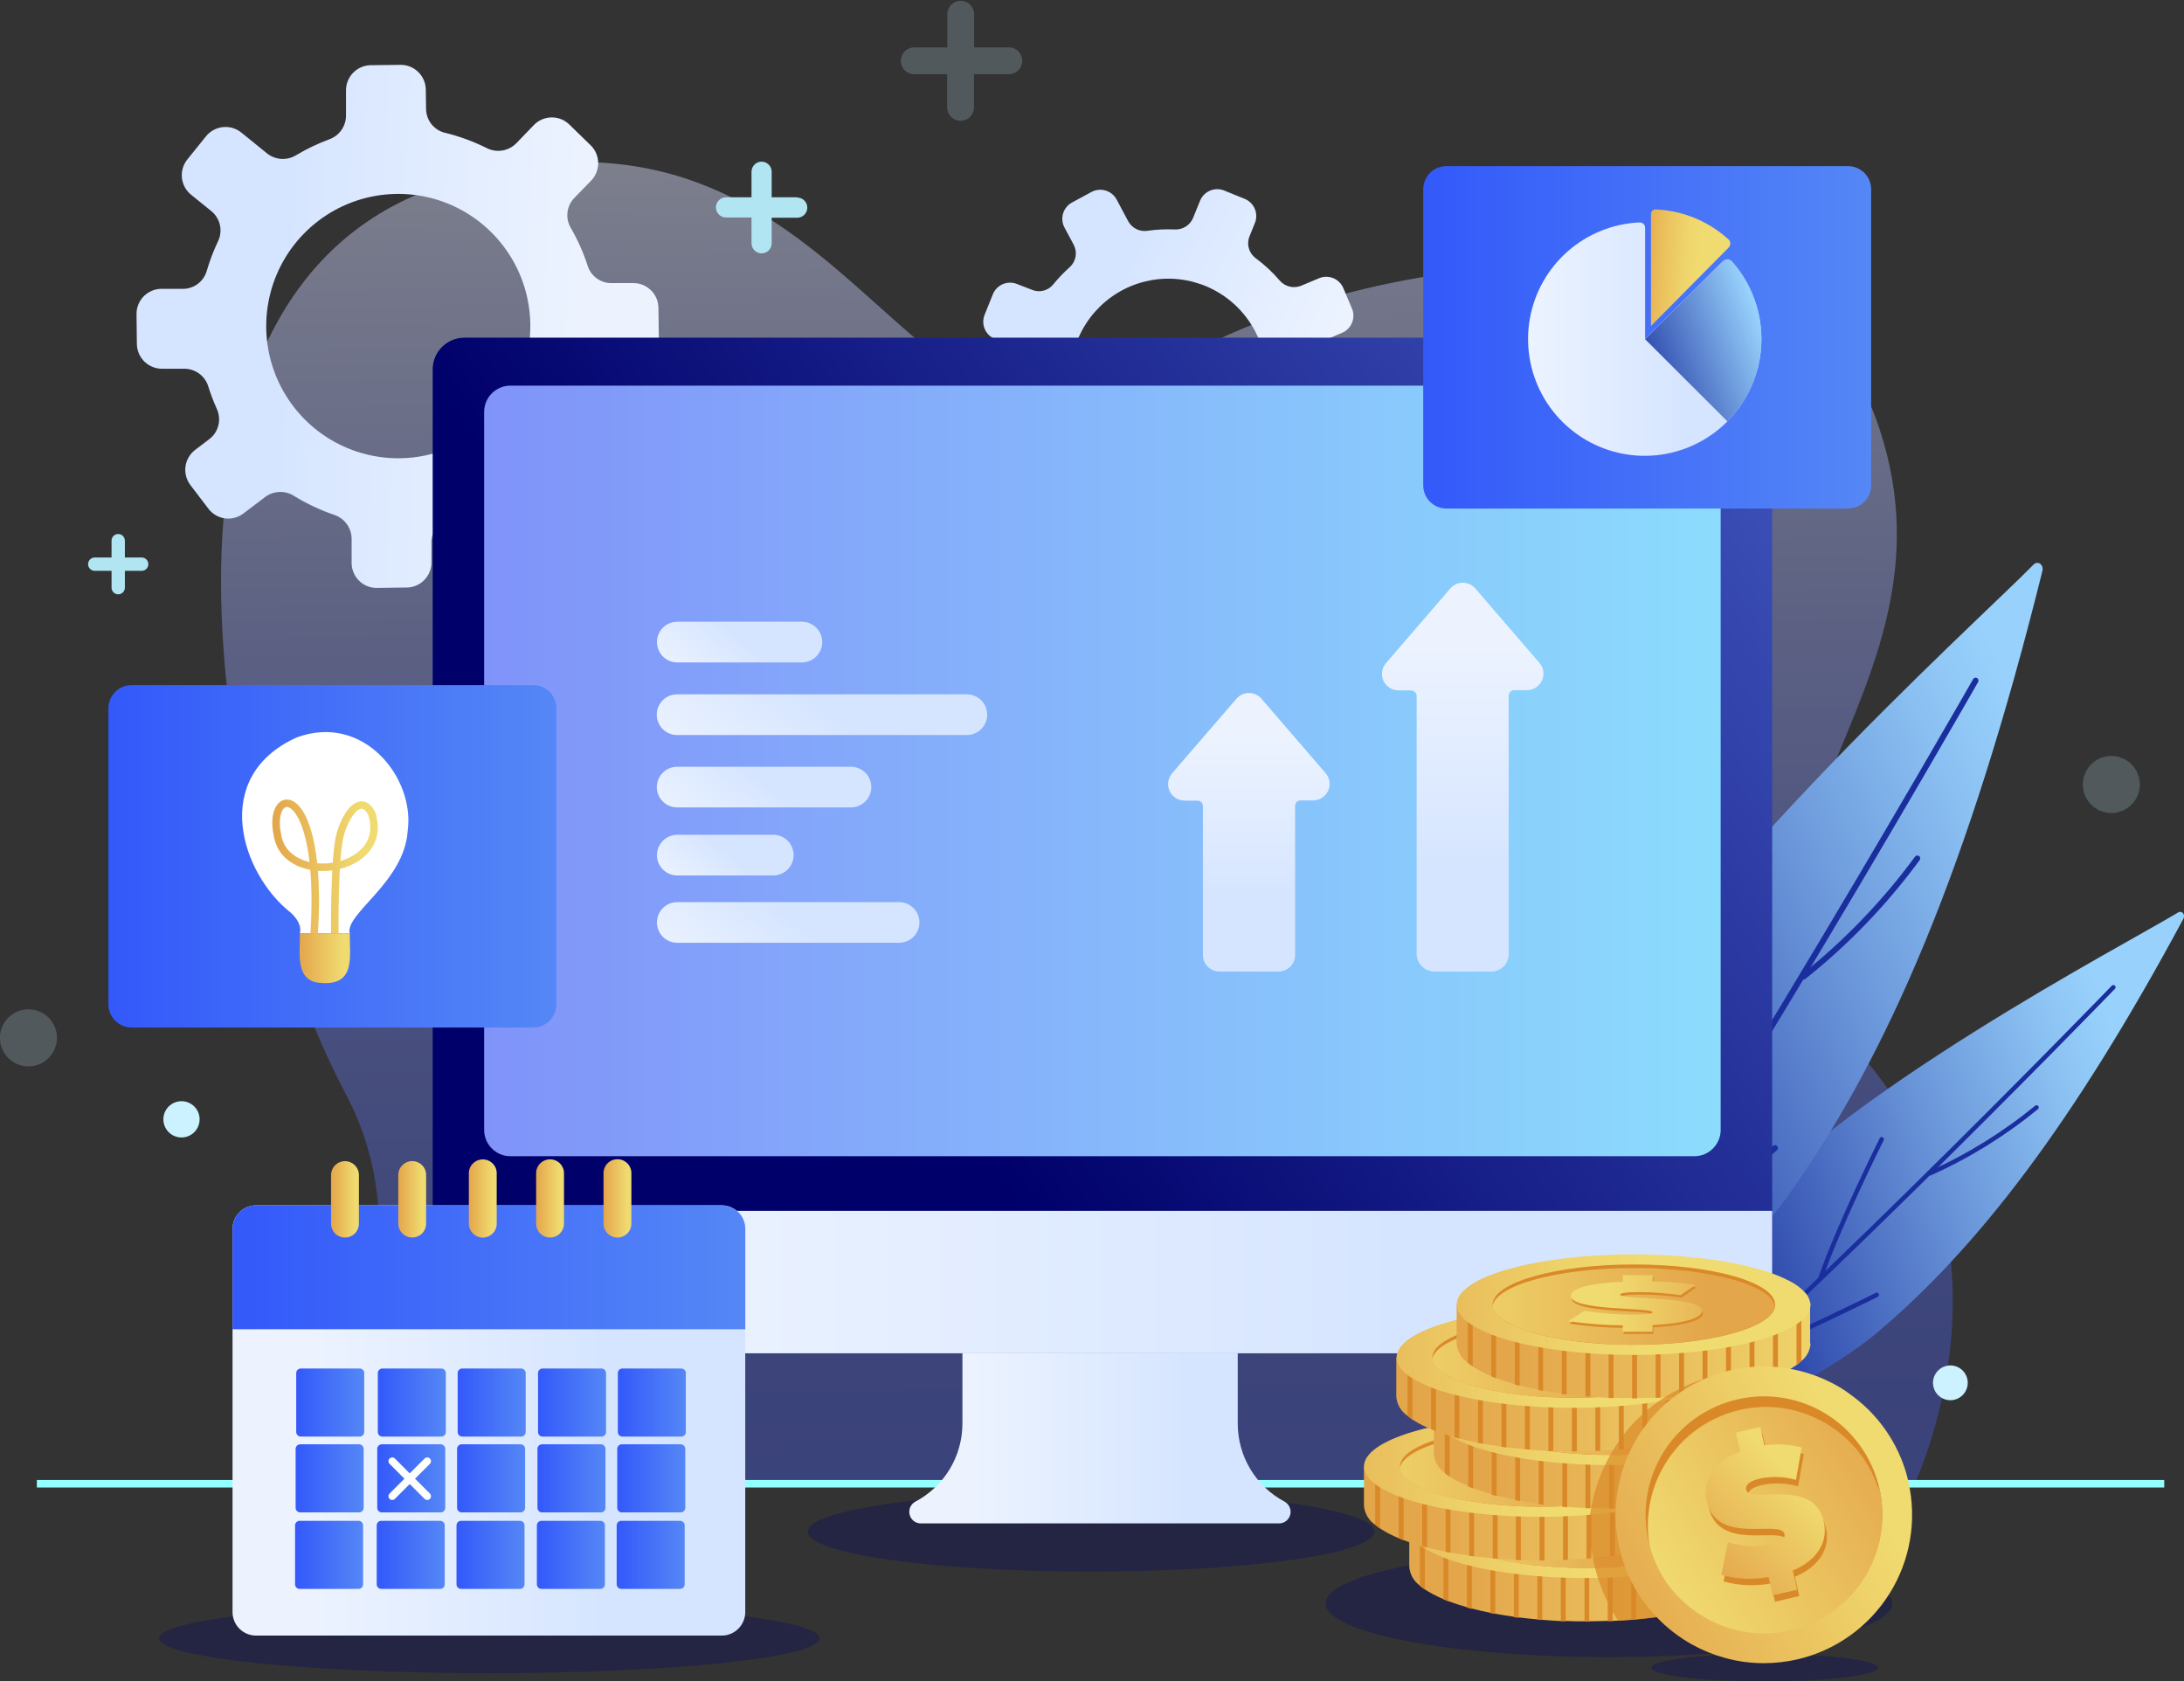<svg width="291" height="224" viewBox="0 0 291 224" fill="none" xmlns="http://www.w3.org/2000/svg">
<rect x="0" y="0" width="291" height="224" fill="#333333" stroke="none"/>
<g clip-path="url(#clip0_467_47214)">
<path opacity="0.7" d="M254.874 198.215C254.874 198.215 270.849 165.653 247.423 139.929C222.848 112.939 263.56 92.385 249.832 55.449C240.567 30.568 187.571 29.255 153.754 49.77C119.936 70.285 114.717 8.237 60.177 24.271C14.299 37.762 28.799 112.97 46.132 145.872C55.343 163.35 47.885 181.416 44.109 197.983L254.874 198.215Z" fill="url(#paint0_linear_467_47214)"/>
<path d="M84.451 37.716H81.556C80.852 37.74 80.158 37.537 79.578 37.138C78.997 36.739 78.559 36.164 78.328 35.498C77.746 33.684 76.97 31.937 76.012 30.29C75.661 29.665 75.522 28.942 75.619 28.23C75.715 27.519 76.04 26.859 76.545 26.349L78.753 24.078C79.059 23.764 79.301 23.393 79.464 22.986C79.627 22.579 79.708 22.144 79.703 21.706C79.698 21.267 79.607 20.834 79.435 20.431C79.262 20.028 79.012 19.663 78.699 19.356L75.858 16.59C75.544 16.284 75.173 16.043 74.766 15.88C74.359 15.718 73.924 15.637 73.486 15.643C73.048 15.649 72.615 15.741 72.213 15.914C71.81 16.087 71.446 16.338 71.14 16.652L68.824 19.055C68.329 19.571 67.684 19.917 66.981 20.043C66.278 20.17 65.552 20.07 64.909 19.758C63.108 18.851 61.21 18.154 59.25 17.68C58.542 17.5 57.915 17.089 57.466 16.512C57.017 15.936 56.773 15.227 56.772 14.496L56.733 11.931C56.721 11.047 56.359 10.204 55.726 9.586C55.094 8.969 54.242 8.629 53.359 8.639L49.391 8.685C48.507 8.7 47.664 9.064 47.048 9.698C46.431 10.332 46.091 11.185 46.101 12.07V15.369C46.107 16.07 45.894 16.756 45.491 17.329C45.088 17.903 44.516 18.336 43.855 18.568C42.325 19.133 40.852 19.839 39.454 20.678C38.864 21.039 38.177 21.21 37.487 21.169C36.797 21.127 36.136 20.875 35.593 20.446L32.15 17.656C31.461 17.1 30.58 16.84 29.701 16.933C28.821 17.026 28.013 17.464 27.455 18.151L24.962 21.242C24.406 21.931 24.146 22.812 24.239 23.693C24.331 24.574 24.769 25.381 25.456 25.94L28.143 28.111C28.721 28.577 29.127 29.224 29.295 29.948C29.463 30.673 29.384 31.432 29.069 32.106C28.443 33.413 27.926 34.77 27.525 36.163C27.316 36.834 26.899 37.42 26.333 37.837C25.768 38.254 25.085 38.48 24.383 38.481H21.48C21.041 38.487 20.609 38.579 20.206 38.753C19.804 38.926 19.44 39.177 19.134 39.491C18.829 39.806 18.588 40.177 18.427 40.584C18.265 40.992 18.184 41.427 18.19 41.865L18.237 45.829C18.251 46.715 18.614 47.559 19.248 48.177C19.882 48.795 20.734 49.137 21.619 49.129H24.498C25.209 49.113 25.907 49.325 26.488 49.736C27.069 50.146 27.503 50.733 27.726 51.408C28.054 52.461 28.446 53.493 28.899 54.499C29.21 55.186 29.278 55.958 29.091 56.689C28.905 57.419 28.475 58.064 27.872 58.517L26.012 59.931C25.661 60.196 25.367 60.527 25.144 60.905C24.922 61.284 24.777 61.703 24.716 62.138C24.656 62.573 24.682 63.015 24.793 63.44C24.904 63.865 25.098 64.264 25.363 64.614L27.764 67.766C28.028 68.117 28.358 68.412 28.736 68.634C29.114 68.856 29.532 69.001 29.966 69.061C30.401 69.121 30.842 69.094 31.266 68.981C31.69 68.869 32.087 68.674 32.435 68.408L35.323 66.221C35.874 65.804 36.54 65.566 37.23 65.54C37.921 65.514 38.602 65.7 39.184 66.074C40.868 67.11 42.663 67.954 44.534 68.593C45.196 68.814 45.773 69.234 46.188 69.795C46.602 70.357 46.834 71.032 46.85 71.73V75.03C46.855 75.469 46.947 75.903 47.12 76.306C47.292 76.71 47.543 77.075 47.857 77.382C48.171 77.688 48.543 77.93 48.95 78.092C49.358 78.255 49.793 78.335 50.232 78.329L54.193 78.275C54.63 78.27 55.063 78.179 55.465 78.006C55.867 77.834 56.232 77.584 56.537 77.27C56.843 76.956 57.084 76.585 57.246 76.178C57.408 75.771 57.488 75.337 57.482 74.898V72.333C57.468 71.603 57.696 70.888 58.13 70.301C58.565 69.714 59.181 69.287 59.883 69.088C61.819 68.566 63.69 67.825 65.458 66.878C66.09 66.551 66.809 66.434 67.513 66.542C68.216 66.65 68.867 66.979 69.372 67.481L71.82 69.868C72.133 70.174 72.504 70.415 72.911 70.578C73.318 70.74 73.753 70.821 74.191 70.815C74.629 70.81 75.062 70.718 75.464 70.544C75.867 70.371 76.231 70.121 76.537 69.806L79.301 66.963C79.607 66.649 79.848 66.278 80.01 65.87C80.173 65.463 80.253 65.028 80.248 64.589C80.242 64.151 80.15 63.718 79.977 63.315C79.804 62.912 79.553 62.547 79.239 62.242L76.923 60.008C76.404 59.511 76.061 58.858 75.947 58.148C75.832 57.438 75.953 56.71 76.29 56.075C77.202 54.393 77.927 52.615 78.452 50.775C78.662 50.103 79.081 49.516 79.648 49.099C80.214 48.682 80.899 48.457 81.602 48.456H84.497C85.381 48.442 86.224 48.078 86.84 47.444C87.457 46.81 87.797 45.957 87.786 45.072L87.732 41.108C87.74 40.67 87.66 40.234 87.499 39.826C87.338 39.419 87.099 39.047 86.794 38.732C86.489 38.417 86.125 38.165 85.723 37.99C85.321 37.816 84.889 37.723 84.451 37.716ZM53.297 61.052C49.817 61.097 46.401 60.109 43.482 58.211C40.563 56.314 38.272 53.592 36.899 50.392C35.525 47.191 35.131 43.654 35.767 40.229C36.402 36.804 38.038 33.645 40.467 31.151C42.897 28.656 46.011 26.939 49.416 26.216C52.821 25.494 56.364 25.798 59.596 27.09C62.828 28.383 65.605 30.606 67.574 33.478C69.544 36.35 70.618 39.742 70.662 43.225C70.719 47.893 68.923 52.393 65.666 55.736C62.41 59.078 57.961 60.99 53.297 61.052Z" fill="url(#paint1_linear_467_47214)"/>
<path d="M178.777 55.264L176.785 54.491C176.296 54.3 175.882 53.956 175.604 53.511C175.325 53.066 175.198 52.542 175.241 52.019C175.365 50.614 175.341 49.2 175.171 47.8C175.109 47.271 175.221 46.737 175.49 46.278C175.759 45.819 176.17 45.461 176.661 45.257L178.823 44.338C179.123 44.211 179.395 44.026 179.622 43.793C179.85 43.56 180.03 43.285 180.151 42.983C180.273 42.681 180.333 42.357 180.329 42.032C180.325 41.706 180.257 41.384 180.128 41.085L178.985 38.38C178.858 38.081 178.673 37.809 178.441 37.581C178.209 37.353 177.933 37.173 177.631 37.051C177.329 36.93 177.006 36.87 176.681 36.874C176.355 36.877 176.034 36.946 175.735 37.075L173.419 38.048C172.932 38.257 172.392 38.307 171.875 38.192C171.359 38.077 170.891 37.802 170.539 37.407C169.568 36.27 168.47 35.248 167.265 34.362C166.836 34.034 166.527 33.572 166.387 33.049C166.247 32.526 166.285 31.972 166.493 31.472L167.203 29.711C167.325 29.409 167.387 29.087 167.384 28.762C167.382 28.436 167.315 28.115 167.188 27.816C167.061 27.517 166.876 27.245 166.644 27.017C166.413 26.79 166.138 26.61 165.837 26.488L163.111 25.383C162.81 25.262 162.487 25.2 162.162 25.204C161.837 25.207 161.515 25.274 161.216 25.402C160.917 25.53 160.646 25.715 160.419 25.948C160.191 26.181 160.012 26.457 159.892 26.759L158.973 29.023C158.775 29.504 158.432 29.911 157.992 30.188C157.552 30.465 157.037 30.598 156.518 30.568C155.31 30.515 154.101 30.575 152.904 30.746C152.396 30.827 151.876 30.748 151.414 30.521C150.953 30.294 150.572 29.93 150.326 29.479L148.781 26.581C148.469 26.004 147.941 25.575 147.313 25.386C146.685 25.198 146.008 25.267 145.431 25.577L142.844 26.975C142.558 27.129 142.305 27.338 142.099 27.59C141.894 27.842 141.74 28.132 141.647 28.444C141.554 28.755 141.523 29.082 141.556 29.405C141.589 29.729 141.686 30.043 141.84 30.329L143.052 32.585C143.313 33.07 143.405 33.629 143.313 34.172C143.22 34.715 142.949 35.212 142.543 35.583C141.743 36.295 141.002 37.07 140.327 37.901C139.996 38.308 139.543 38.596 139.036 38.724C138.528 38.852 137.992 38.813 137.509 38.612L135.517 37.84C134.908 37.593 134.225 37.598 133.62 37.854C133.015 38.111 132.536 38.597 132.29 39.207L131.193 41.935C131.071 42.236 131.01 42.559 131.012 42.884C131.015 43.209 131.082 43.53 131.209 43.83C131.336 44.129 131.52 44.4 131.752 44.628C131.984 44.856 132.258 45.035 132.56 45.157L134.544 45.93C135.033 46.126 135.446 46.473 135.724 46.92C136.002 47.368 136.129 47.892 136.088 48.418C136.019 49.225 135.996 50.035 136.019 50.844C136.034 51.402 135.859 51.949 135.522 52.394C135.185 52.84 134.707 53.157 134.166 53.294L132.483 53.726C131.848 53.894 131.305 54.305 130.973 54.871C130.64 55.437 130.545 56.111 130.707 56.748L131.44 59.591C131.521 59.907 131.664 60.203 131.859 60.464C132.055 60.724 132.3 60.944 132.58 61.11C132.86 61.276 133.171 61.384 133.493 61.43C133.816 61.476 134.144 61.457 134.459 61.376L137.053 60.704C137.546 60.58 138.065 60.608 138.541 60.787C139.016 60.965 139.427 61.283 139.717 61.701C140.572 62.892 141.559 63.983 142.659 64.954C143.052 65.293 143.33 65.745 143.454 66.249C143.579 66.753 143.543 67.283 143.354 67.766L142.435 70.038C142.191 70.648 142.199 71.33 142.456 71.934C142.714 72.538 143.2 73.015 143.809 73.26L146.535 74.365C146.836 74.487 147.158 74.549 147.483 74.546C147.808 74.544 148.129 74.477 148.428 74.35C148.727 74.223 148.998 74.038 149.226 73.806C149.453 73.574 149.633 73.299 149.754 72.998L150.465 71.236C150.661 70.729 151.02 70.303 151.486 70.023C151.951 69.743 152.496 69.626 153.036 69.69C154.507 69.887 155.996 69.918 157.475 69.783C158.004 69.738 158.532 69.864 158.984 70.142C159.436 70.42 159.786 70.836 159.984 71.329L160.973 73.647C161.1 73.947 161.285 74.218 161.517 74.446C161.75 74.674 162.025 74.854 162.327 74.976C162.629 75.097 162.952 75.157 163.277 75.153C163.603 75.15 163.924 75.081 164.223 74.953L166.925 73.809C167.225 73.682 167.497 73.496 167.725 73.264C167.952 73.031 168.132 72.756 168.253 72.454C168.375 72.151 168.435 71.828 168.431 71.502C168.427 71.177 168.359 70.855 168.23 70.556L167.304 68.369C167.094 67.88 167.048 67.337 167.174 66.82C167.299 66.303 167.588 65.841 167.999 65.502C169.105 64.614 170.109 63.606 170.994 62.496C171.329 62.093 171.783 61.807 172.292 61.681C172.8 61.554 173.336 61.593 173.82 61.793L175.812 62.566C176.113 62.688 176.435 62.75 176.76 62.747C177.085 62.744 177.406 62.678 177.705 62.55C178.004 62.423 178.276 62.239 178.503 62.007C178.731 61.775 178.91 61.5 179.032 61.198L180.136 58.471C180.376 57.865 180.368 57.189 180.113 56.589C179.859 55.988 179.379 55.513 178.777 55.264ZM150.789 62.296C148.396 61.329 146.343 59.674 144.89 57.539C143.437 55.405 142.649 52.888 142.626 50.305C142.602 47.723 143.345 45.191 144.759 43.031C146.173 40.87 148.195 39.178 150.57 38.168C152.945 37.158 155.566 36.875 158.101 37.356C160.637 37.836 162.973 39.058 164.814 40.867C166.656 42.677 167.92 44.992 168.447 47.52C168.974 50.048 168.74 52.676 167.775 55.071C167.134 56.662 166.186 58.11 164.985 59.334C163.784 60.559 162.355 61.534 160.777 62.205C159.2 62.876 157.506 63.229 155.792 63.245C154.078 63.26 152.378 62.938 150.789 62.296Z" fill="url(#paint2_linear_467_47214)"/>
<path d="M205.939 202.642C205.368 203.245 205.985 204.118 206.619 203.601C215.25 196.507 240.66 185.442 249.855 177.754C263.483 166.356 276.284 149.588 290.907 122.428C291.224 121.84 290.73 121.253 290.189 121.578C283.518 125.658 244.157 146.119 230.785 163.08C219.783 177.035 215.868 192.188 205.939 202.642Z" fill="url(#paint3_linear_467_47214)"/>
<path d="M281.588 131.53C281.588 131.53 233.981 180.767 208.927 200.564" stroke="#1A2E9D" stroke-width="0.59" stroke-miterlimit="10" stroke-linecap="round"/>
<path d="M250.064 172.507C250.064 172.507 238.761 178.124 231.256 181.208" stroke="#1A2E9D" stroke-width="0.59" stroke-miterlimit="10" stroke-linecap="round"/>
<path d="M250.72 151.775C250.72 151.775 245.099 162.995 242.582 170.227" stroke="#1A2E9D" stroke-width="0.59" stroke-miterlimit="10" stroke-linecap="round"/>
<path d="M271.35 147.541C267.032 151.077 262.266 154.026 257.175 156.311" stroke="#1A2E9D" stroke-width="0.59" stroke-miterlimit="10" stroke-linecap="round"/>
<path d="M190.281 205.586C189.756 206.537 190.814 207.449 191.447 206.583C200.11 194.768 228.785 172.453 237.958 159.695C251.562 140.787 262.379 115.326 272.13 76.073C272.339 75.223 271.52 74.636 270.941 75.231C263.792 82.579 220.447 121.369 208.973 147.262C199.546 168.566 199.469 189.081 190.281 205.586Z" fill="url(#paint4_linear_467_47214)"/>
<path d="M263.236 90.669C263.236 90.669 218.763 168.659 193.369 201.939" stroke="#1A2E9D" stroke-width="0.77" stroke-miterlimit="10" stroke-linecap="round"/>
<path d="M236.506 152.95C236.506 152.95 223.975 163.767 215.443 170.127" stroke="#1A2E9D" stroke-width="0.77" stroke-miterlimit="10" stroke-linecap="round"/>
<path d="M230.607 126.415C230.607 126.415 227.071 142.487 226.268 152.501" stroke="#1A2E9D" stroke-width="0.77" stroke-miterlimit="10" stroke-linecap="round"/>
<path d="M255.469 114.361C251.136 120.256 246.042 125.552 240.32 130.108" stroke="#1A2E9D" stroke-width="0.77" stroke-miterlimit="10" stroke-linecap="round"/>
<path opacity="0.3" d="M145.376 209.373C166.22 209.373 183.116 206.993 183.116 204.056C183.116 201.12 166.22 198.74 145.376 198.74C124.533 198.74 107.637 201.12 107.637 204.056C107.637 206.993 124.533 209.373 145.376 209.373Z" fill="url(#paint5_linear_467_47214)"/>
<path opacity="0.3" d="M65.211 222.903C89.507 222.903 109.204 220.831 109.204 218.274C109.204 215.718 89.507 213.646 65.211 213.646C40.914 213.646 21.217 215.718 21.217 218.274C21.217 220.831 40.914 222.903 65.211 222.903Z" fill="url(#paint6_linear_467_47214)"/>
<path opacity="0.3" d="M235.132 224C243.485 224 250.257 223.187 250.257 222.184C250.257 221.181 243.485 220.368 235.132 220.368C226.778 220.368 220.007 221.181 220.007 222.184C220.007 223.187 226.778 224 235.132 224Z" fill="url(#paint7_linear_467_47214)"/>
<path opacity="0.3" d="M214.37 220.762C235.213 220.762 252.11 217.562 252.11 213.615C252.11 209.667 235.213 206.467 214.37 206.467C193.527 206.467 176.631 209.667 176.631 213.615C176.631 217.562 193.527 220.762 214.37 220.762Z" fill="url(#paint8_linear_467_47214)"/>
<path d="M4.91 197.674H288.367" stroke="url(#paint9_linear_467_47214)" stroke-miterlimit="10"/>
<path d="M231.897 44.987H61.883C59.546 44.987 57.652 46.883 57.652 49.221V176.061C57.652 178.4 59.546 180.296 61.883 180.296H231.897C234.233 180.296 236.128 178.4 236.128 176.061V49.221C236.128 46.883 234.233 44.987 231.897 44.987Z" fill="url(#paint10_linear_467_47214)"/>
<path d="M231.897 180.296L61.875 180.296C60.753 180.296 59.677 179.85 58.883 179.055C58.09 178.261 57.644 177.184 57.644 176.061V161.318L236.128 161.318V176.061C236.128 177.184 235.682 178.261 234.888 179.055C234.095 179.85 233.019 180.296 231.897 180.296Z" fill="url(#paint11_linear_467_47214)"/>
<path d="M128.236 189.676V180.288H164.918V189.676C164.921 191.819 165.508 193.921 166.615 195.755C167.723 197.589 169.309 199.086 171.203 200.085C171.489 200.254 171.713 200.511 171.842 200.817C171.97 201.124 171.997 201.464 171.917 201.787C171.837 202.109 171.655 202.398 171.399 202.609C171.142 202.82 170.824 202.943 170.492 202.959H122.623C122.291 202.943 121.973 202.82 121.717 202.609C121.46 202.398 121.278 202.109 121.199 201.787C121.119 201.464 121.145 201.124 121.274 200.817C121.403 200.511 121.627 200.254 121.913 200.085C123.815 199.092 125.409 197.597 126.524 195.762C127.638 193.928 128.23 191.823 128.236 189.676Z" fill="url(#paint12_linear_467_47214)"/>
<path d="M225.759 51.377H68.013C66.077 51.377 64.508 52.948 64.508 54.885V150.531C64.508 152.469 66.077 154.039 68.013 154.039H225.759C227.694 154.039 229.264 152.469 229.264 150.531V54.885C229.264 52.948 227.694 51.377 225.759 51.377Z" fill="url(#paint13_linear_467_47214)"/>
<path d="M234.877 208.7V208.762C234.844 209.214 234.718 209.653 234.505 210.052C234.292 210.452 233.998 210.802 233.642 211.08C233.434 211.269 233.215 211.444 232.985 211.606C232.215 212.15 231.386 212.606 230.515 212.966L229.858 213.236C229.086 213.537 228.276 213.816 227.388 214.071L226.731 214.256C225.954 214.462 225.128 214.655 224.253 214.836L223.604 214.959C222.832 215.114 221.983 215.245 221.126 215.369L220.477 215.462C219.705 215.562 218.848 215.655 217.999 215.732L217.351 215.786C216.542 215.853 215.716 215.907 214.872 215.948H214.216C213.405 215.948 212.579 216.002 211.745 216.002H211.127C210.294 216.002 209.467 216.002 208.657 215.956H208.001C207.383 215.956 206.773 215.894 206.171 215.856L205.53 215.809L204.874 215.747C204.032 215.678 203.206 215.585 202.395 215.485L201.747 215.4C201.232 215.328 200.73 215.25 200.241 215.168L199.268 214.998L198.62 214.874C197.755 214.704 196.921 214.519 196.141 214.31L195.686 214.187L195.485 214.132C195.138 214.032 194.79 213.932 194.458 213.823C193.949 213.661 193.47 213.499 193.014 213.321L192.358 213.058C191.598 212.749 190.864 212.377 190.165 211.946L189.887 211.76L189.563 211.528L189.231 211.273C188.816 210.985 188.47 210.608 188.217 210.17C187.965 209.732 187.813 209.243 187.772 208.739C187.772 208.677 187.772 208.615 187.772 208.554V203.516H234.869V208.747L234.877 208.7Z" fill="url(#paint14_linear_467_47214)"/>
<path d="M189.849 203.539V211.783L189.524 211.552L189.192 211.297V203.57L189.849 203.539Z" fill="#DA8928"/>
<path d="M192.976 203.531V213.344L192.319 213.082V203.539L192.976 203.531Z" fill="#DA8928"/>
<path d="M196.103 203.531V214.349L195.647 214.225L195.446 214.171V203.531H196.103Z" fill="#DA8928"/>
<path d="M199.23 203.523V215.021L198.581 214.898V203.523H199.23Z" fill="#DA8928"/>
<path d="M202.357 203.523V215.539L201.708 215.454V203.554L202.357 203.523Z" fill="#DA8928"/>
<path d="M205.491 203.516V215.832L204.835 215.771V203.516H205.491Z" fill="#DA8928"/>
<path d="M208.618 203.508V216.002H207.962V203.516L208.618 203.508Z" fill="#DA8928"/>
<path d="M211.745 203.508V216.049H211.128V203.508H211.745Z" fill="#DA8928"/>
<path d="M214.872 203.5V215.972H214.216V203.5H214.872Z" fill="#DA8928"/>
<path d="M217.999 203.5V215.755L217.351 215.809V203.5H217.999Z" fill="#DA8928"/>
<path d="M221.165 203.492V215.392L220.516 215.485V203.492H221.165Z" fill="#DA8928"/>
<path d="M224.253 203.485V214.859L223.604 214.983V203.492L224.253 203.485Z" fill="#DA8928"/>
<path d="M227.388 203.485V214.094L226.731 214.279V203.461L227.388 203.485Z" fill="#DA8928"/>
<path d="M230.515 203.477V212.989L229.858 213.259V203.477H230.515Z" fill="#DA8928"/>
<path d="M233.642 203.477V211.104C233.434 211.292 233.215 211.468 232.985 211.629V203.477H233.642Z" fill="#DA8928"/>
<path d="M234.877 203.539C234.877 207.232 224.322 210.238 211.313 210.238C209.529 210.238 207.8 210.176 206.132 210.076C204.04 209.937 202.048 209.728 200.202 209.442C198.67 209.218 197.149 208.916 195.647 208.538C195.23 208.438 194.821 208.322 194.427 208.206C192.934 207.801 191.493 207.222 190.134 206.483C189.918 206.351 189.717 206.228 189.532 206.096C188.374 205.324 187.741 204.443 187.741 203.539C187.733 203.454 187.733 203.369 187.741 203.284C188.196 199.706 198.55 196.839 211.29 196.839C214.246 196.833 217.2 196.995 220.138 197.326C220.663 197.388 221.18 197.45 221.682 197.527C223.705 197.799 225.709 198.199 227.681 198.725C228.067 198.833 228.453 198.941 228.808 199.057C229.946 199.404 231.049 199.855 232.105 200.402C232.908 200.798 233.629 201.343 234.228 202.009C234.545 202.368 234.751 202.81 234.823 203.284C234.849 203.367 234.867 203.452 234.877 203.539Z" fill="url(#paint15_linear_467_47214)"/>
<path d="M230.144 203.539C230.144 203.616 230.144 203.701 230.144 203.786C229.688 206.622 221.419 208.894 211.328 208.894C201.237 208.894 192.96 206.622 192.505 203.786C192.505 203.701 192.505 203.616 192.505 203.539C192.505 200.587 200.951 198.184 211.344 198.184C221.736 198.184 230.144 200.587 230.144 203.539Z" fill="#DA8928"/>
<path d="M230.129 203.786C229.673 206.622 221.404 208.894 211.313 208.894H210.633C208.5 208.877 206.368 208.748 204.248 208.507C202.428 208.309 200.622 207.992 198.844 207.557C198.442 207.456 198.071 207.348 197.678 207.24C196.279 206.871 194.95 206.279 193.74 205.486C193.538 205.337 193.348 205.175 193.169 204.999C192.817 204.68 192.574 204.258 192.474 203.794C192.929 200.95 201.198 198.678 211.297 198.678C212.571 198.678 213.822 198.717 215.027 198.787C215.644 198.825 216.254 198.864 216.841 198.918C219.044 199.101 221.232 199.439 223.388 199.93C223.797 200.031 224.199 200.139 224.577 200.247C225.845 200.578 227.069 201.061 228.222 201.684C228.976 202.052 229.595 202.65 229.99 203.392C230.054 203.516 230.1 203.649 230.129 203.786Z" fill="url(#paint16_linear_467_47214)"/>
<path d="M213.93 206.575V207.464H209.954V206.614C207.53 206.599 205.109 206.41 202.712 206.05L204.85 204.675C207.006 205.01 209.185 205.181 211.367 205.185C213.251 205.185 213.93 205.076 213.93 204.883C213.93 204.18 203.021 204.744 203.021 202.658C203.021 201.746 205.337 200.989 209.969 200.803V199.93H213.946V200.788C215.86 200.823 217.771 200.978 219.667 201.252L217.667 202.627C215.847 202.354 214.01 202.215 212.17 202.21C210.224 202.21 209.599 202.364 209.599 202.557C209.599 203.23 220.516 202.673 220.516 204.736C220.501 205.602 218.3 206.359 213.93 206.575Z" fill="#DA8928"/>
<path d="M213.814 206.266V207.163H209.838V206.313C207.414 206.29 204.994 206.101 202.596 205.749L204.735 204.373C206.891 204.709 209.069 204.88 211.251 204.883C213.135 204.883 213.814 204.775 213.814 204.582C213.814 203.871 202.905 204.443 202.905 202.349C202.905 201.445 205.221 200.687 209.854 200.502V199.629H213.83V200.486C215.745 200.521 217.655 200.676 219.551 200.95L217.551 202.318C215.731 202.049 213.894 201.909 212.054 201.901C210.108 201.901 209.483 202.063 209.483 202.256C209.483 202.928 220.4 202.364 220.4 204.435C220.393 205.308 218.184 206.058 213.814 206.266Z" fill="url(#paint17_linear_467_47214)"/>
<path d="M228.886 200.541C228.889 200.564 228.889 200.587 228.886 200.61C228.852 201.062 228.725 201.502 228.51 201.902C228.296 202.301 228.001 202.651 227.642 202.928C227.435 203.12 227.216 203.298 226.986 203.461C226.212 204 225.384 204.456 224.515 204.821L223.859 205.092C223.087 205.386 222.276 205.664 221.389 205.926L220.732 206.104C219.96 206.313 219.126 206.506 218.262 206.684L217.605 206.815C216.833 206.962 215.984 207.101 215.127 207.217L214.478 207.31C213.706 207.418 212.849 207.503 212 207.58L211.351 207.642C210.579 207.704 209.715 207.758 208.873 207.796H208.224C207.406 207.796 206.58 207.843 205.746 207.85H205.09C204.256 207.85 203.43 207.85 202.619 207.804H201.963L200.133 207.696L199.492 207.65L198.836 207.595C197.994 207.518 197.168 207.433 196.365 207.333L195.709 207.24L194.203 207.016L193.23 206.846L192.582 206.722C191.717 206.545 190.891 206.359 190.104 206.151L189.648 206.035L189.455 205.981L188.42 205.671C187.911 205.509 187.432 205.339 186.977 205.169L186.32 204.906C185.56 204.594 184.826 204.22 184.128 203.786L183.85 203.608C183.737 203.535 183.629 203.455 183.525 203.369C183.41 203.291 183.301 203.199 183.193 203.114C182.778 202.827 182.432 202.452 182.18 202.015C181.927 201.578 181.775 201.09 181.734 200.587C181.734 200.525 181.734 200.463 181.734 200.402V195.364H228.831V200.587L228.886 200.541Z" fill="url(#paint18_linear_467_47214)"/>
<path d="M183.888 195.379V203.631C183.776 203.558 183.667 203.478 183.564 203.392C183.448 203.315 183.34 203.222 183.232 203.137V195.41L183.888 195.379Z" fill="#DA8928"/>
<path d="M187.015 195.379V205.192L186.359 204.93V195.379H187.015Z" fill="#DA8928"/>
<path d="M190.142 195.371V206.189L189.687 206.073L189.494 206.019V195.371H190.142Z" fill="#DA8928"/>
<path d="M193.269 195.371V206.869L192.621 206.745V195.371H193.269Z" fill="#DA8928"/>
<path d="M196.404 195.364V207.356L195.747 207.263V195.364H196.404Z" fill="#DA8928"/>
<path d="M199.546 195.356V207.673L198.89 207.619V195.363L199.546 195.356Z" fill="#DA8928"/>
<path d="M202.635 195.356V207.85H201.978V195.356H202.635Z" fill="#DA8928"/>
<path d="M205.785 195.348V207.897H205.128V195.348H205.785Z" fill="#DA8928"/>
<path d="M208.912 195.348V207.812H208.263V195.348H208.912Z" fill="#DA8928"/>
<path d="M212.039 195.34V207.595L211.39 207.657V195.34H212.039Z" fill="#DA8928"/>
<path d="M215.166 195.333V207.232L214.517 207.325V195.34L215.166 195.333Z" fill="#DA8928"/>
<path d="M218.3 195.333V206.699L217.644 206.83V195.333H218.3Z" fill="#DA8928"/>
<path d="M221.427 195.325V205.942L220.771 206.12V195.302L221.427 195.325Z" fill="#DA8928"/>
<path d="M224.554 195.325V204.837L223.898 205.107V195.325H224.554Z" fill="#DA8928"/>
<path d="M227.681 195.317V202.944C227.474 203.135 227.254 203.313 227.025 203.477V195.317H227.681Z" fill="#DA8928"/>
<path d="M228.886 195.379C228.886 199.08 218.339 202.078 205.321 202.078C203.535 202.078 201.808 202.024 200.141 201.916C198.048 201.785 196.056 201.568 194.219 201.29C192.566 201.038 191.048 200.736 189.663 200.386C189.239 200.278 188.83 200.17 188.436 200.054C186.942 199.646 185.502 199.065 184.143 198.323C183.927 198.199 183.726 198.068 183.541 197.944C182.39 197.172 181.75 196.283 181.75 195.379C181.742 195.297 181.742 195.214 181.75 195.132C182.205 191.546 192.559 188.679 205.298 188.679C208.254 188.677 211.208 188.839 214.146 189.166L215.691 189.367C217.714 189.637 219.718 190.04 221.69 190.573C222.076 190.681 222.462 190.789 222.817 190.905C223.955 191.247 225.059 191.694 226.114 192.242C226.915 192.64 227.635 193.186 228.237 193.849C228.552 194.213 228.761 194.657 228.839 195.132C228.886 195.217 228.886 195.294 228.886 195.379Z" fill="url(#paint19_linear_467_47214)"/>
<path d="M224.183 195.379C224.183 195.464 224.183 195.541 224.183 195.626C223.728 198.462 215.459 200.734 205.368 200.734C195.277 200.734 187 198.462 186.544 195.626C186.544 195.541 186.544 195.464 186.544 195.379C186.544 192.427 194.991 190.024 205.383 190.024C215.775 190.024 224.183 192.427 224.183 195.379Z" fill="#DA8928"/>
<path d="M224.168 195.626C223.713 198.462 215.443 200.734 205.352 200.734H204.681C202.544 200.721 200.41 200.592 198.288 200.347C196.467 200.152 194.662 199.837 192.883 199.405L191.717 199.088C190.318 198.717 188.989 198.122 187.78 197.326C187.576 197.182 187.385 197.022 187.208 196.847C186.857 196.524 186.615 196.1 186.513 195.634C186.969 192.798 195.238 190.526 205.337 190.526C206.611 190.526 207.862 190.565 209.066 190.635C209.684 190.635 210.294 190.712 210.888 190.766C213.09 190.942 215.276 191.28 217.428 191.778C217.837 191.879 218.238 191.979 218.617 192.087C219.886 192.417 221.11 192.902 222.261 193.532C223.014 193.902 223.634 194.496 224.037 195.232C224.095 195.358 224.139 195.49 224.168 195.626Z" fill="url(#paint20_linear_467_47214)"/>
<path d="M207.97 198.416V199.312H203.993V198.462C201.569 198.445 199.149 198.259 196.751 197.906L198.89 196.523C201.045 196.865 203.224 197.038 205.406 197.04C207.29 197.04 207.97 196.924 207.97 196.731C207.97 196.028 197.06 196.6 197.06 194.506C197.06 193.602 199.376 192.837 204.009 192.659V191.786H207.985V192.636C209.9 192.673 211.811 192.83 213.706 193.107L211.707 194.475C209.886 194.206 208.049 194.067 206.209 194.058C204.264 194.058 203.646 194.22 203.646 194.413C203.646 195.085 214.556 194.521 214.556 196.592C214.54 197.45 212.34 198.199 207.97 198.416Z" fill="#DA8928"/>
<path d="M207.854 198.122V199.011H203.878V198.161C201.454 198.144 199.034 197.958 196.635 197.604L198.774 196.221C200.93 196.561 203.108 196.731 205.291 196.731C207.174 196.731 207.854 196.623 207.854 196.43C207.854 195.727 196.944 196.291 196.944 194.204C196.944 193.3 199.261 192.535 203.893 192.35V191.477H207.869V192.358C209.784 192.393 211.695 192.547 213.59 192.821L211.591 194.197C209.771 193.924 207.934 193.785 206.093 193.779C204.148 193.779 203.53 193.934 203.53 194.127C203.53 194.799 214.44 194.243 214.44 196.306C214.424 197.148 212.224 197.906 207.854 198.122Z" fill="url(#paint21_linear_467_47214)"/>
<path d="M238.189 193.64V193.702C238.157 194.154 238.03 194.593 237.817 194.992C237.604 195.392 237.31 195.742 236.954 196.02C236.745 196.207 236.526 196.383 236.298 196.546C235.527 197.09 234.699 197.546 233.827 197.906L233.171 198.176C232.399 198.478 231.588 198.756 230.7 199.011L230.044 199.196C229.266 199.402 228.44 199.595 227.565 199.776L226.917 199.899C226.145 200.054 225.295 200.185 224.438 200.309L223.79 200.402C223.018 200.502 222.161 200.595 221.311 200.672L220.655 200.726C219.883 200.796 219.026 200.85 218.184 200.888H217.528C216.717 200.888 215.891 200.942 215.057 200.942H214.401C213.567 200.942 212.741 200.942 211.93 200.896H211.274C210.657 200.896 210.047 200.834 209.444 200.796L208.796 200.742L208.147 200.687C207.298 200.618 206.472 200.525 205.669 200.425L205.02 200.34C204.506 200.268 204.004 200.19 203.515 200.108L202.542 199.938L201.893 199.814C201.021 199.644 200.195 199.451 199.415 199.25L198.952 199.127L198.759 199.072C198.411 198.972 198.064 198.872 197.732 198.763C197.222 198.601 196.743 198.439 196.288 198.261L195.632 197.998C194.871 197.689 194.138 197.317 193.439 196.886L193.161 196.7L192.829 196.468L192.505 196.213C192.09 195.925 191.743 195.548 191.491 195.11C191.239 194.672 191.087 194.183 191.045 193.679C191.042 193.617 191.042 193.555 191.045 193.494V188.494H238.143V193.725L238.189 193.64Z" fill="url(#paint22_linear_467_47214)"/>
<path d="M193.161 188.494V196.739L192.829 196.507L192.505 196.252V188.494H193.161Z" fill="#DA8928"/>
<path d="M196.288 188.494V198.308L195.632 198.045V188.494H196.288Z" fill="#DA8928"/>
<path d="M199.415 188.494V199.312L198.952 199.188L198.759 199.134V188.494H199.415Z" fill="#DA8928"/>
<path d="M202.542 188.494V199.992L201.893 199.868V188.494H202.542Z" fill="#DA8928"/>
<path d="M205.669 188.494V200.479L205.02 200.394V188.494H205.669Z" fill="#DA8928"/>
<path d="M208.811 188.494V200.803L208.163 200.749V188.494H208.811Z" fill="#DA8928"/>
<path d="M211.9 188.448V200.942H211.243V188.494L211.9 188.448Z" fill="#DA8928"/>
<path d="M215.057 188.448V200.989H214.401V188.448H215.057Z" fill="#DA8928"/>
<path d="M218.184 188.44V200.912H217.528V188.44H218.184Z" fill="#DA8928"/>
<path d="M221.311 188.44V200.695L220.655 200.749V188.44H221.311Z" fill="#DA8928"/>
<path d="M224.438 188.432V200.332L223.79 200.425V188.432H224.438Z" fill="#DA8928"/>
<path d="M227.565 188.425V199.799L226.917 199.922V188.432L227.565 188.425Z" fill="#DA8928"/>
<path d="M230.7 188.425V199.034L230.044 199.219V188.401L230.7 188.425Z" fill="#DA8928"/>
<path d="M233.827 188.417V197.929L233.171 198.199V188.417H233.827Z" fill="#DA8928"/>
<path d="M236.954 188.417V196.043C236.745 196.23 236.526 196.406 236.298 196.569V188.417H236.954Z" fill="#DA8928"/>
<path d="M238.189 188.494C238.189 192.188 227.635 195.186 214.617 195.186C212.842 195.186 211.112 195.132 209.444 195.024C207.352 194.892 205.36 194.684 203.515 194.398C201.982 194.174 200.462 193.872 198.959 193.494C198.542 193.393 198.133 193.277 197.739 193.161C196.245 192.757 194.804 192.176 193.447 191.43C193.23 191.307 193.03 191.183 192.837 191.052C191.686 190.279 191.053 189.398 191.053 188.494C191.046 188.409 191.046 188.324 191.053 188.239C191.509 184.662 201.862 181.795 214.594 181.795C217.553 181.788 220.51 181.95 223.45 182.282C223.975 182.343 224.492 182.405 224.994 182.482C227.017 182.755 229.021 183.155 230.993 183.68C231.379 183.788 231.765 183.897 232.113 184.012C233.253 184.359 234.359 184.809 235.417 185.357C236.221 185.753 236.941 186.298 237.541 186.964C237.857 187.323 238.063 187.766 238.135 188.239C238.161 188.322 238.179 188.408 238.189 188.494Z" fill="url(#paint23_linear_467_47214)"/>
<path d="M233.456 188.494C233.456 188.571 233.456 188.656 233.456 188.734C233.001 191.577 224.732 193.841 214.633 193.841C204.534 193.841 196.273 191.577 195.817 188.734C195.817 188.656 195.817 188.571 195.817 188.494C195.817 185.542 204.264 183.139 214.648 183.139C225.033 183.139 233.456 185.527 233.456 188.494Z" fill="#DA8928"/>
<path d="M233.441 188.718C232.985 191.562 224.716 193.826 214.617 193.826H213.946C211.809 193.809 209.675 193.68 207.553 193.439C205.733 193.237 203.928 192.92 202.148 192.489C201.747 192.389 201.376 192.28 200.982 192.172C199.584 191.803 198.254 191.211 197.045 190.418C196.843 190.269 196.652 190.107 196.473 189.931C196.118 189.611 195.875 189.186 195.778 188.718C196.234 185.882 204.503 183.611 214.594 183.611C215.876 183.611 217.127 183.649 218.331 183.719C218.949 183.757 219.551 183.796 220.145 183.85C222.349 184.033 224.537 184.372 226.693 184.862C227.102 184.963 227.465 185.063 227.882 185.171C229.149 185.51 230.372 185.995 231.526 186.616C232.279 186.984 232.897 187.578 233.294 188.316C233.36 188.444 233.409 188.579 233.441 188.718Z" fill="url(#paint24_linear_467_47214)"/>
<path d="M217.242 191.515V192.404H213.266V191.585C210.839 191.57 208.416 191.381 206.016 191.021L208.163 189.645C210.316 189.981 212.492 190.151 214.671 190.155C216.563 190.155 217.242 190.047 217.242 189.854C217.242 189.151 206.333 189.715 206.333 187.629C206.333 186.717 208.649 185.96 213.282 185.774V184.901H217.258V185.759C219.173 185.794 221.084 185.948 222.979 186.222L220.979 187.59C219.159 187.324 217.322 187.187 215.482 187.18C213.536 187.18 212.911 187.335 212.911 187.528C212.911 188.2 223.821 187.644 223.821 189.707C223.805 190.542 221.612 191.299 217.242 191.515Z" fill="#DA8928"/>
<path d="M217.127 191.214V192.11H213.15V191.26C210.724 191.237 208.301 191.049 205.9 190.696L208.047 189.321C210.2 189.656 212.376 189.827 214.556 189.831C216.447 189.831 217.127 189.723 217.127 189.529C217.127 188.819 206.217 189.39 206.217 187.296C206.217 186.392 208.533 185.635 213.166 185.45V184.576H217.142V185.403C219.057 185.438 220.968 185.593 222.863 185.867L220.864 187.235C219.043 186.966 217.206 186.826 215.366 186.817C213.421 186.817 212.795 186.98 212.795 187.173C212.795 187.845 223.705 187.281 223.705 189.352C223.689 190.248 221.497 190.998 217.127 191.214Z" fill="url(#paint25_linear_467_47214)"/>
<path d="M233.232 186.029V186.091C233.198 186.543 233.07 186.983 232.856 187.382C232.642 187.781 232.347 188.131 231.989 188.409C231.784 188.598 231.568 188.773 231.341 188.935C230.563 189.471 229.733 189.927 228.862 190.295C228.654 190.387 228.438 190.48 228.206 190.565C227.398 190.886 226.573 191.165 225.735 191.4L225.079 191.577C224.307 191.786 223.473 191.979 222.608 192.157L221.952 192.288C221.18 192.435 220.331 192.574 219.481 192.698L218.825 192.783C218.022 192.891 217.196 192.984 216.347 193.061L215.698 193.115C214.888 193.184 214.061 193.231 213.22 193.277H212.571C211.753 193.277 210.934 193.324 210.093 193.331H209.444C208.605 193.331 207.779 193.316 206.966 193.285H206.31C205.692 193.285 205.082 193.223 204.48 193.177L203.839 193.13L203.183 193.076C202.341 193.007 201.515 192.914 200.712 192.814L200.056 192.729C199.541 192.662 199.026 192.584 198.512 192.497L197.546 192.327L196.89 192.203C196.025 192.033 195.199 191.84 194.412 191.639L193.956 191.515L193.763 191.461C193.408 191.361 193.061 191.26 192.729 191.152C192.227 190.99 191.74 190.828 191.285 190.65C191.061 190.565 190.845 190.48 190.636 190.387C189.873 190.079 189.137 189.707 188.436 189.275L188.158 189.089L187.834 188.857L187.502 188.595C187.086 188.308 186.74 187.933 186.487 187.496C186.235 187.059 186.083 186.571 186.042 186.068C186.039 186.006 186.039 185.944 186.042 185.882V180.844H233.14V186.076L233.232 186.029Z" fill="url(#paint26_linear_467_47214)"/>
<path d="M188.196 180.867V189.112L187.872 188.88L187.54 188.618V180.891L188.196 180.867Z" fill="#DA8928"/>
<path d="M191.323 180.86V190.673C191.1 190.588 190.883 190.503 190.675 190.41V180.86H191.323Z" fill="#DA8928"/>
<path d="M194.45 180.86V191.678L193.995 191.554L193.802 191.5V180.86H194.45Z" fill="#DA8928"/>
<path d="M197.585 180.852V192.358L196.929 192.234V180.852H197.585Z" fill="#DA8928"/>
<path d="M200.712 180.844V192.837L200.056 192.752V180.844H200.712Z" fill="#DA8928"/>
<path d="M203.839 180.844V193.13L203.183 193.076V180.844H203.839Z" fill="#DA8928"/>
<path d="M206.966 180.837V193.331H206.31V180.837H206.966Z" fill="#DA8928"/>
<path d="M210.093 180.837V193.378H209.444V180.837H210.093Z" fill="#DA8928"/>
<path d="M213.22 180.829V193.3H212.571V180.829H213.22Z" fill="#DA8928"/>
<path d="M216.347 180.821V193.084L215.698 193.138V180.821H216.347Z" fill="#DA8928"/>
<path d="M219.482 180.821V192.721L218.825 192.806V180.821H219.482Z" fill="#DA8928"/>
<path d="M222.608 180.813V192.18L221.952 192.311V180.813H222.608Z" fill="#DA8928"/>
<path d="M225.735 180.813V191.423L225.079 191.6V180.782L225.735 180.813Z" fill="#DA8928"/>
<path d="M228.886 180.806V190.318C228.677 190.41 228.461 190.503 228.229 190.588V180.806H228.886Z" fill="#DA8928"/>
<path d="M231.974 180.767V188.401C231.769 188.59 231.552 188.766 231.325 188.927V180.767H231.974Z" fill="#DA8928"/>
<path d="M233.225 180.86C233.225 184.561 222.678 187.559 209.661 187.559C207.874 187.559 206.148 187.505 204.48 187.397C202.387 187.266 200.395 187.049 198.558 186.771C196.913 186.524 195.385 186.215 194.003 185.867C193.578 185.759 193.169 185.651 192.775 185.535C191.28 185.131 189.839 184.55 188.482 183.804C188.266 183.68 188.065 183.557 187.88 183.425C186.73 182.653 186.096 181.772 186.096 180.86C186.089 180.778 186.089 180.695 186.096 180.613C186.552 177.027 196.906 174.168 209.645 174.168C212.601 174.161 215.556 174.324 218.493 174.655L220.037 174.848C222.061 175.122 224.064 175.525 226.037 176.054C226.43 176.162 226.809 176.27 227.164 176.386C228.302 176.73 229.406 177.18 230.461 177.73C231.266 178.12 231.987 178.663 232.584 179.33C232.899 179.693 233.108 180.137 233.186 180.613C233.217 180.698 233.225 180.767 233.225 180.86Z" fill="url(#paint27_linear_467_47214)"/>
<path d="M228.492 180.86C228.492 180.945 228.492 181.03 228.492 181.107C228.036 183.951 219.775 186.215 209.676 186.215C199.577 186.215 191.316 183.951 190.86 181.107C190.852 181.025 190.852 180.942 190.86 180.86C190.86 177.908 199.315 175.513 209.699 175.513C220.084 175.513 228.492 177.908 228.492 180.86Z" fill="#DA8928"/>
<path d="M228.476 181.107C228.021 183.951 219.759 186.215 209.661 186.215H208.989C206.853 186.194 204.719 186.065 202.596 185.828C200.776 185.626 198.971 185.308 197.191 184.878C196.79 184.777 196.419 184.669 196.033 184.561C194.632 184.194 193.3 183.601 192.088 182.807C191.886 182.658 191.695 182.496 191.516 182.32C191.163 182 190.923 181.575 190.829 181.107C191.285 178.271 199.546 175.999 209.645 175.999C210.919 175.999 212.17 176.038 213.374 176.108C213.992 176.108 214.602 176.185 215.196 176.239C217.398 176.419 219.583 176.757 221.736 177.251C222.145 177.352 222.547 177.452 222.925 177.56C224.193 177.894 225.417 178.379 226.569 179.005C227.322 179.375 227.942 179.969 228.345 180.705C228.403 180.834 228.447 180.969 228.476 181.107Z" fill="url(#paint28_linear_467_47214)"/>
<path d="M212.278 183.896V184.793H208.302V183.943C205.878 183.92 203.458 183.731 201.059 183.379L203.198 182.003C205.354 182.339 207.533 182.509 209.715 182.513C211.598 182.513 212.278 182.405 212.278 182.212C212.278 181.501 201.368 182.073 201.368 179.979C201.368 179.075 203.685 178.318 208.317 178.132V177.259H212.293V178.117C214.208 178.152 216.119 178.306 218.015 178.58L216.015 179.948C214.195 179.679 212.358 179.54 210.518 179.531C208.572 179.531 207.954 179.693 207.954 179.886C207.954 180.558 218.864 179.994 218.864 182.065C218.848 182.931 216.648 183.68 212.278 183.896Z" fill="#DA8928"/>
<path d="M212.162 183.603V184.492H208.186V183.642C205.762 183.624 203.342 183.439 200.944 183.085L203.082 181.702C205.238 182.044 207.416 182.217 209.599 182.22C211.483 182.22 212.162 182.104 212.162 181.911C212.162 181.208 201.252 181.779 201.252 179.685C201.252 178.781 203.569 178.016 208.201 177.838V176.965H212.178V177.815C214.093 177.852 216.003 178.01 217.899 178.287L215.899 179.654C214.064 179.378 212.211 179.233 210.355 179.222C208.41 179.222 207.792 179.384 207.792 179.577C207.792 180.249 218.702 179.685 218.702 181.756C218.733 182.637 216.532 183.387 212.162 183.603Z" fill="url(#paint29_linear_467_47214)"/>
<path d="M241.239 178.951V179.021C241.206 179.473 241.078 179.913 240.864 180.312C240.65 180.712 240.354 181.061 239.996 181.339C239.79 181.528 239.573 181.706 239.347 181.872C238.57 182.409 237.739 182.865 236.869 183.232L236.213 183.502C235.441 183.796 234.668 184.074 233.742 184.329L233.086 184.515C232.314 184.723 231.48 184.917 230.615 185.094L229.959 185.226C229.187 185.372 228.337 185.512 227.48 185.627L226.832 185.72C226.06 185.821 225.203 185.913 224.353 185.991L223.705 186.052C222.894 186.114 222.068 186.168 221.226 186.207H220.578C219.759 186.207 218.933 186.253 218.099 186.261H217.443C216.609 186.261 215.783 186.261 214.972 186.215H214.316C213.699 186.215 213.089 186.153 212.486 186.114L211.846 186.068L211.189 186.014C210.348 185.937 209.522 185.852 208.719 185.751L208.062 185.658L206.557 185.434L205.584 185.264L204.935 185.141C204.071 184.963 203.244 184.777 202.457 184.569L202.001 184.453L201.808 184.391C201.453 184.298 201.106 184.19 200.774 184.09C200.272 183.927 199.786 183.757 199.33 183.587L198.674 183.325C197.913 183.013 197.18 182.638 196.481 182.204L196.203 182.019C196.091 181.948 195.982 181.871 195.879 181.787L195.547 181.532C195.132 181.245 194.786 180.87 194.533 180.433C194.281 179.996 194.129 179.508 194.087 179.005C194.087 178.944 194.087 178.882 194.087 178.82V173.813H241.185V179.036L241.239 178.951Z" fill="url(#paint30_linear_467_47214)"/>
<path d="M196.226 173.813V182.058C196.114 181.987 196.005 181.909 195.902 181.826L195.57 181.571V173.813H196.226Z" fill="#DA8928"/>
<path d="M199.353 173.813V183.626L198.697 183.363V173.813H199.353Z" fill="#DA8928"/>
<path d="M202.48 173.813V184.631L202.025 184.515L201.832 184.453V173.813H202.48Z" fill="#DA8928"/>
<path d="M205.607 173.813V185.311L204.959 185.187V173.813H205.607Z" fill="#DA8928"/>
<path d="M208.742 173.813V185.805L208.085 185.712V173.813H208.742Z" fill="#DA8928"/>
<path d="M211.9 173.766V186.083L211.243 186.029V173.766H211.9Z" fill="#DA8928"/>
<path d="M214.988 173.766V186.261H214.332V173.766H214.988Z" fill="#DA8928"/>
<path d="M218.123 173.759V186.307H217.466V173.759H218.123Z" fill="#DA8928"/>
<path d="M221.25 173.759V186.222H220.601V173.759H221.25Z" fill="#DA8928"/>
<path d="M224.377 173.751V186.006L223.728 186.068V173.751H224.377Z" fill="#DA8928"/>
<path d="M227.503 173.743V185.643L226.855 185.736V173.743H227.503Z" fill="#DA8928"/>
<path d="M230.638 173.743V185.11L229.982 185.241V173.743H230.638Z" fill="#DA8928"/>
<path d="M233.765 173.735V184.345L233.109 184.53V173.712L233.765 173.735Z" fill="#DA8928"/>
<path d="M236.892 173.735V183.247L236.236 183.518V173.735H236.892Z" fill="#DA8928"/>
<path d="M240.019 173.728V181.354C239.813 181.544 239.596 181.722 239.37 181.887V173.728H240.019Z" fill="#DA8928"/>
<path d="M241.239 173.813C241.239 177.514 230.692 180.512 217.675 180.512C215.889 180.512 214.162 180.458 212.494 180.35C210.402 180.218 208.41 180.002 206.572 179.724C204.92 179.466 203.401 179.165 202.017 178.82C201.592 178.712 201.183 178.603 200.789 178.488C199.296 178.08 197.855 177.499 196.496 176.757C196.28 176.633 196.079 176.502 195.894 176.378C194.744 175.605 194.103 174.717 194.103 173.813C194.095 173.73 194.095 173.648 194.103 173.565C194.558 169.98 204.912 167.113 217.652 167.113C220.608 167.11 223.562 167.273 226.5 167.6L228.044 167.801C230.068 168.071 232.072 168.474 234.043 169.006C234.429 169.115 234.815 169.223 235.17 169.339C236.308 169.681 237.412 170.128 238.467 170.676C239.269 171.074 239.989 171.619 240.59 172.283C240.906 172.646 241.114 173.09 241.193 173.565C241.239 173.627 241.239 173.705 241.239 173.813Z" fill="url(#paint31_linear_467_47214)"/>
<path d="M236.521 173.813C236.521 173.898 236.521 173.975 236.521 174.06C236.066 176.896 227.797 179.167 217.706 179.167C207.614 179.167 199.338 176.896 198.882 174.06C198.882 173.975 198.882 173.898 198.882 173.813C198.882 170.861 207.329 168.458 217.721 168.458C228.113 168.458 236.521 170.838 236.521 173.813Z" fill="#DA8928"/>
<path d="M236.506 174.037C236.05 176.873 227.781 179.144 217.69 179.144H217.019C214.882 179.128 212.748 178.999 210.626 178.758C208.805 178.564 206.999 178.246 205.221 177.808C204.82 177.707 204.449 177.607 204.055 177.491C202.657 177.122 201.327 176.53 200.118 175.737C199.914 175.593 199.723 175.433 199.546 175.258C199.195 174.934 198.953 174.511 198.851 174.044C199.307 171.201 207.576 168.937 217.675 168.937C218.949 168.937 220.2 168.937 221.404 169.037L223.226 169.169C225.428 169.351 227.613 169.692 229.766 170.189C230.175 170.289 230.538 170.39 230.955 170.498C232.224 170.828 233.448 171.313 234.599 171.943C235.352 172.313 235.972 172.906 236.375 173.643C236.433 173.769 236.477 173.901 236.506 174.037Z" fill="url(#paint32_linear_467_47214)"/>
<path d="M220.308 176.826V177.715H216.331V176.903C213.907 176.886 211.487 176.7 209.089 176.347L211.228 174.964C213.383 175.306 215.562 175.479 217.744 175.482C219.628 175.482 220.308 175.366 220.308 175.173C220.308 174.469 209.398 175.041 209.398 172.947C209.398 172.043 211.714 171.278 216.347 171.093V170.181H220.323V171.039C222.238 171.076 224.149 171.233 226.044 171.51L224.045 172.878C222.224 172.609 220.387 172.469 218.547 172.46C216.602 172.46 215.984 172.623 215.984 172.816C215.984 173.488 226.894 172.924 226.894 174.995C226.878 175.86 224.678 176.61 220.308 176.826Z" fill="#DA8928"/>
<path d="M220.192 176.533V177.421H216.216V176.571C213.791 176.556 211.371 176.368 208.973 176.007L211.112 174.632C213.268 174.968 215.447 175.138 217.628 175.142C219.512 175.142 220.192 175.034 220.192 174.84C220.192 174.137 209.282 174.701 209.282 172.615C209.282 171.711 211.598 170.946 216.231 170.76V169.887H220.207V170.722C222.122 170.757 224.033 170.912 225.928 171.185L223.929 172.561C222.109 172.288 220.272 172.149 218.431 172.144C216.486 172.144 215.868 172.298 215.868 172.491C215.868 173.164 226.778 172.607 226.778 174.67C226.762 175.559 224.562 176.316 220.192 176.533Z" fill="url(#paint33_linear_467_47214)"/>
<path opacity="0.7" d="M247.354 202.89C247.354 213.8 255.538 208.538 233.703 213.213C221.574 215.809 215.613 215.933 215.613 215.933C212.979 211.879 211.653 207.113 211.815 202.279C211.815 202.032 213.05 185.566 231.758 182.544C234.344 182.127 236.792 184.638 239.077 185.573C239.517 185.751 239.957 185.952 240.382 186.161C242.229 187.077 243.922 188.276 245.401 189.715C245.725 190.032 246.034 190.356 246.335 190.689C248.557 193.161 250.116 196.157 250.867 199.397C251.158 200.637 251.324 201.903 251.361 203.176C251.376 203.415 247.354 202.642 247.354 202.89Z" fill="#DA8928"/>
<path d="M254.28 197.434C255.442 202.543 254.53 207.905 251.743 212.341C248.955 216.777 244.522 219.923 239.417 221.087C237.992 221.407 236.538 221.573 235.078 221.581C233.304 221.586 231.538 221.35 229.827 220.878C228.328 220.466 226.882 219.88 225.519 219.132C225.102 218.9 224.693 218.661 224.299 218.398C222.543 217.262 220.979 215.854 219.667 214.225C219.404 213.901 219.157 213.576 218.895 213.236C217.399 211.121 216.334 208.732 215.76 206.205C215.706 205.965 215.66 205.725 215.613 205.486C215.024 202.366 215.195 199.15 216.111 196.11C217.026 193.07 218.66 190.296 220.874 188.022C223.088 185.748 225.817 184.041 228.829 183.046C231.842 182.051 235.05 181.796 238.181 182.305C238.652 182.382 239.116 182.475 239.579 182.583C241.581 183.058 243.498 183.84 245.262 184.901C245.648 185.133 246.026 185.39 246.396 185.674C250.192 188.326 252.927 192.238 254.117 196.716C254.171 196.994 254.225 197.195 254.28 197.434Z" fill="url(#paint34_linear_467_47214)"/>
<path d="M250.419 198.315C250.473 198.555 250.519 198.787 250.566 199.026C251.264 203.016 250.403 207.122 248.162 210.496C245.92 213.869 242.469 216.251 238.523 217.15C234.576 218.049 230.435 217.396 226.956 215.325C223.477 213.255 220.925 209.926 219.829 206.027C219.767 205.795 219.705 205.563 219.651 205.324C219.192 203.302 219.134 201.209 219.482 199.165C219.831 197.121 220.578 195.166 221.681 193.411C222.785 191.656 224.223 190.135 225.913 188.936C227.604 187.737 229.514 186.883 231.534 186.423C233.554 185.963 235.645 185.906 237.687 186.254C239.73 186.603 241.684 187.351 243.437 188.455C245.191 189.559 246.71 190.998 247.908 192.69C249.106 194.382 249.959 196.293 250.419 198.315Z" fill="#DA8928"/>
<path d="M250.566 199.026C251.277 203.024 250.424 207.142 248.185 210.528C245.946 213.914 242.491 216.308 238.537 217.216L237.981 217.332C234.397 218.019 230.687 217.434 227.488 215.678C227.094 215.462 226.716 215.237 226.33 214.983C224.597 213.848 223.104 212.383 221.937 210.671C221.658 210.254 221.4 209.823 221.165 209.38C220.584 208.32 220.131 207.194 219.813 206.027C219.098 202.03 219.948 197.911 222.186 194.524C224.425 191.137 227.88 188.743 231.835 187.837C232.849 187.603 233.883 187.471 234.923 187.443C235.438 187.43 235.954 187.443 236.467 187.482C238.563 187.645 240.606 188.226 242.474 189.19C242.876 189.39 243.246 189.615 243.648 189.854C245.139 190.787 246.464 191.963 247.57 193.331C248.67 194.697 249.534 196.238 250.126 197.89C250.342 198.261 250.458 198.64 250.566 199.026Z" fill="url(#paint35_linear_467_47214)"/>
<path d="M239.162 210.068L239.741 212.626L236.498 213.398L235.942 210.957C233.855 211.35 231.704 211.258 229.658 210.686L230.507 206.328C232.339 206.89 234.283 206.98 236.159 206.591C237.703 206.235 238.181 205.818 238.058 205.239C237.595 203.206 229.055 206.877 227.689 200.857C227.094 198.253 228.461 195.634 232.136 194.243L231.565 191.732L234.815 190.959L235.379 193.432C237.037 193.178 238.73 193.27 240.351 193.702L239.579 198.014C238.027 197.579 236.395 197.518 234.815 197.836C233.225 198.199 232.823 198.779 232.947 199.327C233.387 201.267 241.934 197.62 243.285 203.57C243.895 206.058 242.59 208.631 239.162 210.068Z" fill="#DA8928"/>
<path d="M238.869 209.241L239.455 211.799L236.205 212.533L235.649 210.091C233.562 210.486 231.412 210.396 229.364 209.829L230.214 205.463C232.047 206.032 233.995 206.122 235.873 205.725C237.417 205.378 237.896 204.953 237.765 204.373C237.309 202.349 228.762 206.011 227.395 200C226.809 197.396 228.167 194.776 231.85 193.385L231.279 190.874L234.529 190.101L235.085 192.566C236.747 192.32 238.44 192.412 240.065 192.837L239.293 197.156C237.742 196.721 236.109 196.66 234.529 196.978C232.939 197.342 232.538 197.913 232.661 198.47C233.101 200.402 241.648 196.762 242.999 202.704C243.602 205.231 242.297 207.812 238.869 209.241Z" fill="url(#paint36_linear_467_47214)"/>
<path d="M106.849 88.251H90.242C89.524 88.251 88.836 87.966 88.328 87.459C87.82 86.952 87.534 86.264 87.532 85.546C87.532 84.827 87.817 84.137 88.325 83.629C88.834 83.12 89.523 82.834 90.242 82.834H106.849C107.568 82.834 108.257 83.12 108.766 83.629C109.274 84.137 109.559 84.827 109.559 85.546C109.557 86.264 109.271 86.952 108.763 87.459C108.255 87.966 107.567 88.251 106.849 88.251Z" fill="url(#paint37_linear_467_47214)"/>
<path d="M128.823 97.925H90.219C89.5 97.925 88.81 97.639 88.302 97.131C87.794 96.622 87.508 95.932 87.508 95.213C87.508 94.494 87.794 93.804 88.302 93.295C88.81 92.787 89.5 92.501 90.219 92.501H128.823C129.542 92.501 130.231 92.787 130.739 93.295C131.247 93.804 131.533 94.494 131.533 95.213C131.533 95.932 131.247 96.622 130.739 97.131C130.231 97.639 129.542 97.925 128.823 97.925Z" fill="url(#paint38_linear_467_47214)"/>
<path d="M113.389 107.569H90.226C89.507 107.569 88.818 107.283 88.31 106.774C87.802 106.266 87.516 105.576 87.516 104.856C87.518 104.138 87.805 103.45 88.313 102.944C88.821 102.437 89.509 102.152 90.226 102.152H113.389C114.106 102.152 114.793 102.437 115.3 102.944C115.806 103.451 116.091 104.139 116.091 104.856C116.091 105.574 115.807 106.263 115.3 106.771C114.794 107.28 114.106 107.566 113.389 107.569Z" fill="url(#paint39_linear_467_47214)"/>
<path d="M103.035 116.632H90.242C89.524 116.632 88.836 116.348 88.328 115.841C87.82 115.334 87.534 114.646 87.532 113.928C87.532 113.209 87.817 112.519 88.325 112.01C88.834 111.501 89.523 111.216 90.242 111.216H103.035C103.754 111.216 104.443 111.501 104.951 112.01C105.46 112.519 105.745 113.209 105.745 113.928C105.743 114.646 105.457 115.334 104.949 115.841C104.441 116.348 103.753 116.632 103.035 116.632Z" fill="url(#paint40_linear_467_47214)"/>
<path d="M119.805 125.603H90.242C89.524 125.603 88.836 125.319 88.328 124.812C87.82 124.305 87.534 123.617 87.532 122.899C87.532 122.18 87.817 121.49 88.325 120.981C88.834 120.473 89.523 120.187 90.242 120.187H119.805C120.522 120.189 121.21 120.475 121.716 120.984C122.223 121.492 122.507 122.181 122.507 122.899C122.507 123.616 122.222 124.304 121.716 124.811C121.209 125.318 120.522 125.603 119.805 125.603Z" fill="url(#paint41_linear_467_47214)"/>
<path d="M176.646 103.025L168.076 93.088C167.87 92.848 167.615 92.655 167.328 92.523C167.04 92.391 166.728 92.323 166.412 92.323C166.096 92.323 165.784 92.391 165.496 92.523C165.209 92.655 164.954 92.848 164.748 93.088L156.17 103.025C155.894 103.346 155.717 103.739 155.658 104.158C155.6 104.577 155.663 105.003 155.841 105.387C156.018 105.771 156.302 106.096 156.659 106.322C157.016 106.549 157.431 106.668 157.853 106.665H159.552C159.745 106.665 159.929 106.741 160.065 106.877C160.201 107.013 160.278 107.198 160.278 107.391V127.234C160.278 127.818 160.51 128.378 160.922 128.791C161.335 129.204 161.895 129.436 162.478 129.436H170.361C170.944 129.434 171.503 129.201 171.915 128.789C172.327 128.376 172.56 127.817 172.562 127.234V107.36C172.562 107.167 172.638 106.983 172.774 106.846C172.91 106.71 173.095 106.634 173.287 106.634H174.986C175.402 106.63 175.809 106.509 176.159 106.283C176.509 106.056 176.787 105.735 176.961 105.357C177.135 104.978 177.198 104.558 177.142 104.145C177.086 103.732 176.914 103.344 176.646 103.025Z" fill="url(#paint42_linear_467_47214)"/>
<path d="M205.144 88.344L196.574 78.399C196.367 78.16 196.112 77.968 195.824 77.837C195.537 77.706 195.225 77.638 194.91 77.638C194.594 77.638 194.282 77.706 193.995 77.837C193.708 77.968 193.452 78.16 193.246 78.399L184.668 88.344C184.393 88.663 184.216 89.055 184.156 89.472C184.097 89.89 184.159 90.316 184.335 90.699C184.511 91.082 184.793 91.407 185.147 91.635C185.502 91.862 185.914 91.983 186.336 91.983H188.027C188.217 91.992 188.397 92.072 188.532 92.206C188.668 92.34 188.749 92.519 188.76 92.709V112.553C188.756 112.612 188.756 112.671 188.76 112.73V127.056C188.76 127.686 189.01 128.29 189.454 128.736C189.898 129.182 190.501 129.434 191.13 129.436H198.666C198.977 129.441 199.285 129.384 199.573 129.267C199.861 129.151 200.123 128.977 200.343 128.758C200.562 128.538 200.736 128.276 200.852 127.987C200.969 127.699 201.026 127.39 201.021 127.079V112.769C201.025 112.71 201.025 112.65 201.021 112.591V92.678C201.021 92.486 201.097 92.301 201.233 92.165C201.37 92.029 201.554 91.952 201.747 91.952H203.445C203.863 91.953 204.273 91.835 204.627 91.611C204.98 91.387 205.263 91.067 205.441 90.689C205.619 90.31 205.686 89.888 205.633 89.473C205.581 89.057 205.411 88.666 205.144 88.344Z" fill="url(#paint43_linear_467_47214)"/>
<path d="M34.119 217.903H96.164C97.895 217.903 99.298 216.499 99.298 214.766V163.721C99.298 161.988 97.895 160.584 96.164 160.584H34.119C32.387 160.584 30.984 161.988 30.984 163.721V214.766C30.984 216.499 32.387 217.903 34.119 217.903Z" fill="url(#paint44_linear_467_47214)"/>
<path d="M99.298 177.089H30.984V163.721C30.984 162.889 31.314 162.091 31.902 161.503C32.49 160.914 33.287 160.584 34.119 160.584H96.171C97.003 160.584 97.8 160.914 98.388 161.503C98.976 162.091 99.306 162.889 99.306 163.721V177.089H99.298Z" fill="url(#paint45_linear_467_47214)"/>
<path d="M82.93 191.392H90.774C91.111 191.392 91.384 191.118 91.384 190.781V182.931C91.384 182.593 91.111 182.32 90.774 182.32H82.93C82.593 182.32 82.32 182.593 82.32 182.931V190.781C82.32 191.118 82.593 191.392 82.93 191.392Z" fill="url(#paint46_linear_467_47214)"/>
<path d="M72.298 191.392H80.143C80.48 191.392 80.753 191.118 80.753 190.781V182.931C80.753 182.593 80.48 182.32 80.143 182.32H72.298C71.962 182.32 71.688 182.593 71.688 182.931V190.781C71.688 191.118 71.962 191.392 72.298 191.392Z" fill="url(#paint47_linear_467_47214)"/>
<path d="M45.962 164.872C45.719 164.873 45.477 164.826 45.252 164.733C45.027 164.641 44.822 164.504 44.65 164.332C44.478 164.159 44.341 163.954 44.248 163.729C44.156 163.503 44.108 163.262 44.109 163.018V156.434C44.14 155.962 44.349 155.519 44.694 155.196C45.038 154.872 45.493 154.692 45.966 154.692C46.439 154.692 46.894 154.872 47.239 155.196C47.584 155.519 47.793 155.962 47.823 156.434V162.995C47.826 163.241 47.78 163.485 47.688 163.713C47.596 163.942 47.459 164.149 47.286 164.324C47.113 164.499 46.907 164.637 46.679 164.731C46.452 164.825 46.208 164.873 45.962 164.872Z" fill="url(#paint48_linear_467_47214)"/>
<path d="M54.926 164.865C54.682 164.866 54.441 164.819 54.215 164.726C53.989 164.633 53.784 164.497 53.611 164.324C53.438 164.152 53.301 163.947 53.207 163.722C53.114 163.496 53.066 163.254 53.066 163.01V156.427C53.096 155.955 53.305 155.512 53.65 155.188C53.995 154.865 54.45 154.684 54.922 154.684C55.395 154.684 55.85 154.865 56.195 155.188C56.54 155.512 56.749 155.955 56.779 156.427V162.995C56.782 163.24 56.737 163.483 56.645 163.71C56.553 163.938 56.417 164.144 56.244 164.318C56.072 164.492 55.867 164.63 55.64 164.724C55.414 164.818 55.171 164.866 54.926 164.865Z" fill="url(#paint49_linear_467_47214)"/>
<path d="M64.323 164.88C63.831 164.878 63.359 164.681 63.012 164.332C62.665 163.983 62.47 163.51 62.47 163.018V156.442C62.453 156.188 62.489 155.933 62.575 155.694C62.661 155.454 62.795 155.234 62.969 155.049C63.143 154.863 63.353 154.715 63.587 154.614C63.82 154.512 64.072 154.46 64.326 154.46C64.581 154.46 64.833 154.512 65.066 154.614C65.3 154.715 65.51 154.863 65.684 155.049C65.858 155.234 65.992 155.454 66.078 155.694C66.164 155.933 66.2 156.188 66.183 156.442V162.995C66.186 163.241 66.141 163.486 66.049 163.715C65.956 163.943 65.82 164.151 65.647 164.327C65.474 164.502 65.267 164.641 65.04 164.736C64.813 164.831 64.569 164.88 64.323 164.88Z" fill="url(#paint50_linear_467_47214)"/>
<path d="M73.287 164.872C73.043 164.872 72.801 164.824 72.576 164.731C72.35 164.637 72.146 164.5 71.974 164.327C71.801 164.154 71.665 163.948 71.572 163.722C71.48 163.496 71.433 163.254 71.434 163.01V156.435C71.417 156.18 71.453 155.926 71.539 155.686C71.625 155.446 71.759 155.227 71.933 155.041C72.107 154.855 72.317 154.707 72.551 154.606C72.784 154.505 73.036 154.452 73.29 154.452C73.545 154.452 73.797 154.505 74.03 154.606C74.264 154.707 74.474 154.855 74.648 155.041C74.822 155.227 74.956 155.446 75.042 155.686C75.128 155.926 75.164 156.18 75.147 156.435V162.995C75.149 163.241 75.103 163.484 75.01 163.712C74.918 163.94 74.781 164.147 74.608 164.322C74.435 164.496 74.229 164.635 74.002 164.729C73.775 164.824 73.532 164.872 73.287 164.872Z" fill="url(#paint51_linear_467_47214)"/>
<path d="M61.59 191.392H69.434C69.771 191.392 70.044 191.118 70.044 190.781V182.931C70.044 182.593 69.771 182.32 69.434 182.32H61.59C61.253 182.32 60.98 182.593 60.98 182.931V190.781C60.98 191.118 61.253 191.392 61.59 191.392Z" fill="url(#paint52_linear_467_47214)"/>
<path d="M50.95 191.392H58.794C59.131 191.392 59.404 191.118 59.404 190.781V182.931C59.404 182.593 59.131 182.32 58.794 182.32H50.95C50.613 182.32 50.34 182.593 50.34 182.931V190.781C50.34 191.118 50.613 191.392 50.95 191.392Z" fill="url(#paint53_linear_467_47214)"/>
<path d="M82.853 201.491H90.697C91.034 201.491 91.307 201.218 91.307 200.881V193.03C91.307 192.693 91.034 192.419 90.697 192.419H82.853C82.516 192.419 82.243 192.693 82.243 193.03V200.881C82.243 201.218 82.516 201.491 82.853 201.491Z" fill="url(#paint54_linear_467_47214)"/>
<path d="M72.221 201.491H80.066C80.402 201.491 80.675 201.218 80.675 200.881V193.03C80.675 192.693 80.402 192.419 80.066 192.419H72.221C71.884 192.419 71.611 192.693 71.611 193.03V200.881C71.611 201.218 71.884 201.491 72.221 201.491Z" fill="url(#paint55_linear_467_47214)"/>
<path d="M61.512 201.491H69.357C69.694 201.491 69.967 201.218 69.967 200.881V193.03C69.967 192.693 69.694 192.419 69.357 192.419H61.512C61.175 192.419 60.902 192.693 60.902 193.03V200.881C60.902 201.218 61.175 201.491 61.512 201.491Z" fill="url(#paint56_linear_467_47214)"/>
<path d="M50.873 201.491H58.717C59.054 201.491 59.327 201.218 59.327 200.881V193.03C59.327 192.693 59.054 192.419 58.717 192.419H50.873C50.536 192.419 50.263 192.693 50.263 193.03V200.881C50.263 201.218 50.536 201.491 50.873 201.491Z" fill="url(#paint57_linear_467_47214)"/>
<path d="M82.776 211.683H90.62C90.957 211.683 91.23 211.41 91.23 211.073V203.222C91.23 202.885 90.957 202.611 90.62 202.611H82.776C82.439 202.611 82.166 202.885 82.166 203.222V211.073C82.166 211.41 82.439 211.683 82.776 211.683Z" fill="url(#paint58_linear_467_47214)"/>
<path d="M72.144 211.683H79.988C80.325 211.683 80.598 211.41 80.598 211.073V203.222C80.598 202.885 80.325 202.611 79.988 202.611H72.144C71.807 202.611 71.534 202.885 71.534 203.222V211.073C71.534 211.41 71.807 211.683 72.144 211.683Z" fill="url(#paint59_linear_467_47214)"/>
<path d="M61.435 211.683H69.279C69.616 211.683 69.889 211.41 69.889 211.073V203.222C69.889 202.885 69.616 202.611 69.279 202.611H61.435C61.098 202.611 60.825 202.885 60.825 203.222V211.073C60.825 211.41 61.098 211.683 61.435 211.683Z" fill="url(#paint60_linear_467_47214)"/>
<path d="M50.803 211.683H58.648C58.985 211.683 59.258 211.41 59.258 211.073V203.222C59.258 202.885 58.985 202.611 58.648 202.611H50.803C50.467 202.611 50.193 202.885 50.193 203.222V211.073C50.193 211.41 50.467 211.683 50.803 211.683Z" fill="url(#paint61_linear_467_47214)"/>
<path d="M52.263 194.668L56.926 199.335" stroke="white" stroke-miterlimit="10" stroke-linecap="round"/>
<path d="M56.926 194.668L52.263 199.335" stroke="white" stroke-miterlimit="10" stroke-linecap="round"/>
<path d="M82.274 164.872C82.028 164.872 81.785 164.824 81.558 164.729C81.331 164.635 81.126 164.496 80.953 164.322C80.779 164.147 80.643 163.94 80.55 163.712C80.458 163.484 80.411 163.241 80.413 162.995V156.419C80.397 156.165 80.433 155.91 80.518 155.67C80.604 155.431 80.738 155.211 80.912 155.025C81.087 154.84 81.297 154.692 81.53 154.59C81.764 154.489 82.015 154.437 82.27 154.437C82.524 154.437 82.776 154.489 83.01 154.59C83.243 154.692 83.453 154.84 83.627 155.025C83.801 155.211 83.935 155.431 84.021 155.67C84.107 155.91 84.143 156.165 84.127 156.419V162.995C84.13 163.24 84.084 163.484 83.992 163.712C83.901 163.939 83.765 164.146 83.592 164.321C83.42 164.496 83.215 164.634 82.988 164.729C82.762 164.824 82.519 164.872 82.274 164.872Z" fill="url(#paint62_linear_467_47214)"/>
<path d="M40.079 191.392H47.923C48.26 191.392 48.533 191.118 48.533 190.781V182.931C48.533 182.593 48.26 182.32 47.923 182.32H40.079C39.742 182.32 39.469 182.593 39.469 182.931V190.781C39.469 191.118 39.742 191.392 40.079 191.392Z" fill="url(#paint63_linear_467_47214)"/>
<path d="M40.002 201.491H47.846C48.183 201.491 48.456 201.218 48.456 200.881V193.03C48.456 192.693 48.183 192.419 47.846 192.419H40.002C39.665 192.419 39.392 192.693 39.392 193.03V200.881C39.392 201.218 39.665 201.491 40.002 201.491Z" fill="url(#paint64_linear_467_47214)"/>
<path d="M39.925 211.683H47.769C48.106 211.683 48.379 211.41 48.379 211.073V203.222C48.379 202.885 48.106 202.611 47.769 202.611H39.925C39.588 202.611 39.315 202.885 39.315 203.222V211.073C39.315 211.41 39.588 211.683 39.925 211.683Z" fill="url(#paint65_linear_467_47214)"/>
<path d="M17.534 136.893H71.04C72.746 136.893 74.128 135.509 74.128 133.802V94.363C74.128 92.656 72.746 91.272 71.04 91.272H17.534C15.829 91.272 14.446 92.656 14.446 94.363L14.446 133.802C14.446 135.509 15.829 136.893 17.534 136.893Z" fill="url(#paint66_linear_467_47214)"/>
<path d="M39.523 98.25C48.503 94.95 55.297 103.705 54.324 110.667C53.9 117.529 45.877 121.771 46.603 124.359H39.956C39.956 124.359 40.426 123.084 38.697 121.555C32.157 116.393 27.942 103.496 39.523 98.25Z" fill="white"/>
<path d="M46.603 124.359C46.603 127.504 47.375 131.314 42.797 130.951C39.207 130.835 40.017 126.778 39.956 124.359H46.603Z" fill="url(#paint67_linear_467_47214)"/>
<path d="M44.611 124.359C44.611 124.359 44.495 113.889 45.383 110.984C46.271 108.078 48.147 105.838 49.514 108.333C52.131 116.269 38.064 118.263 36.968 111.239C35.516 104.462 43.144 103.89 41.863 124.375" stroke="url(#paint68_linear_467_47214)" stroke-miterlimit="10"/>
<path d="M192.721 67.751H246.227C247.932 67.751 249.315 66.367 249.315 64.66V25.221C249.315 23.514 247.932 22.13 246.227 22.13L192.721 22.13C191.015 22.13 189.633 23.514 189.633 25.221V64.66C189.633 66.367 191.015 67.751 192.721 67.751Z" fill="url(#paint69_linear_467_47214)"/>
<path d="M230.345 32.964C230.475 32.821 230.547 32.635 230.547 32.442C230.547 32.249 230.475 32.063 230.345 31.921C230.159 31.758 229.982 31.596 229.789 31.441C229.604 31.287 229.411 31.14 229.218 30.993L228.631 30.568C228.43 30.429 228.222 30.298 228.013 30.166C227.797 30.032 227.581 29.909 227.365 29.796L226.701 29.448C224.794 28.514 222.714 27.988 220.593 27.902C220.514 27.898 220.435 27.91 220.361 27.937C220.287 27.964 220.219 28.006 220.161 28.06C220.103 28.115 220.057 28.18 220.025 28.252C219.993 28.325 219.977 28.403 219.976 28.482V43.434L230.345 32.964Z" fill="url(#paint70_linear_467_47214)"/>
<path d="M229.488 34.872L219.196 45.165V30.336C219.196 30.241 219.177 30.147 219.14 30.06C219.102 29.973 219.048 29.894 218.979 29.828C218.911 29.762 218.83 29.711 218.741 29.678C218.652 29.644 218.557 29.629 218.462 29.633C214.942 29.788 211.579 31.135 208.924 33.453C206.269 35.772 204.48 38.925 203.851 42.395C203.221 45.865 203.789 49.446 205.46 52.55C207.131 55.655 209.807 58.099 213.049 59.482C216.29 60.865 219.905 61.104 223.3 60.161C226.695 59.217 229.67 57.147 231.735 54.29C233.801 51.433 234.835 47.958 234.667 44.435C234.5 40.913 233.142 37.552 230.816 34.903C230.731 34.812 230.63 34.739 230.517 34.688C230.404 34.638 230.282 34.61 230.158 34.607C230.034 34.604 229.911 34.626 229.796 34.672C229.681 34.717 229.576 34.785 229.488 34.872Z" fill="url(#paint71_linear_467_47214)"/>
<path d="M230.167 56.145C232.974 53.327 234.594 49.54 234.695 45.562C234.795 41.585 233.368 37.72 230.708 34.764C230.563 34.62 230.367 34.539 230.163 34.539C229.959 34.539 229.764 34.62 229.619 34.764L219.196 45.188L230.167 56.145Z" fill="url(#paint72_linear_467_47214)"/>
<path opacity="0.2" d="M7.59 138.268C7.59 139.02 7.367 139.755 6.949 140.38C6.532 141.005 5.939 141.493 5.245 141.781C4.551 142.068 3.787 142.144 3.05 141.997C2.313 141.85 1.636 141.488 1.105 140.956C0.574 140.425 0.212 139.747 0.065 139.01C-0.081 138.272 -0.006 137.508 0.281 136.813C0.569 136.119 1.056 135.525 1.681 135.107C2.305 134.689 3.04 134.466 3.791 134.466C4.29 134.465 4.785 134.563 5.246 134.754C5.707 134.944 6.126 135.224 6.479 135.578C6.832 135.931 7.112 136.35 7.303 136.812C7.493 137.274 7.591 137.769 7.59 138.268Z" fill="#CCF2FF"/>
<path d="M262.186 184.229C262.186 184.687 262.05 185.135 261.795 185.517C261.541 185.898 261.179 186.195 260.756 186.37C260.333 186.546 259.867 186.592 259.418 186.502C258.968 186.413 258.556 186.192 258.232 185.868C257.908 185.544 257.687 185.131 257.598 184.681C257.508 184.231 257.554 183.765 257.729 183.342C257.905 182.918 258.202 182.556 258.583 182.301C258.963 182.047 259.411 181.911 259.869 181.911C260.484 181.911 261.073 182.155 261.507 182.59C261.942 183.024 262.186 183.614 262.186 184.229Z" fill="#CCF2FF"/>
<path d="M18.878 74.272H16.639V72.032C16.639 71.796 16.545 71.57 16.378 71.403C16.212 71.237 15.986 71.143 15.751 71.143C15.515 71.143 15.289 71.237 15.123 71.403C14.956 71.57 14.863 71.796 14.863 72.032V74.272H12.624C12.388 74.272 12.162 74.366 11.996 74.533C11.829 74.699 11.736 74.925 11.736 75.161C11.736 75.397 11.829 75.623 11.996 75.79C12.162 75.956 12.388 76.05 12.624 76.05H14.863V78.291C14.863 78.526 14.956 78.752 15.123 78.919C15.289 79.086 15.515 79.179 15.751 79.179C15.986 79.179 16.212 79.086 16.378 78.919C16.545 78.752 16.639 78.526 16.639 78.291V76.05H18.878C19.113 76.05 19.339 75.956 19.505 75.79C19.672 75.623 19.765 75.397 19.765 75.161C19.765 74.925 19.672 74.699 19.505 74.533C19.339 74.366 19.113 74.272 18.878 74.272Z" fill="#B1E5F2"/>
<path d="M106.224 26.287H102.819V22.88C102.819 22.523 102.677 22.181 102.425 21.929C102.174 21.677 101.832 21.535 101.476 21.535C101.119 21.535 100.778 21.677 100.526 21.929C100.274 22.181 100.132 22.523 100.132 22.88V26.287H96.735C96.379 26.287 96.037 26.429 95.785 26.681C95.533 26.933 95.391 27.275 95.391 27.632C95.391 27.988 95.533 28.331 95.785 28.583C96.037 28.835 96.379 28.976 96.735 28.976H100.132V32.407C100.132 32.584 100.167 32.759 100.234 32.922C100.302 33.085 100.401 33.233 100.526 33.358C100.65 33.483 100.798 33.582 100.961 33.649C101.124 33.717 101.299 33.752 101.476 33.752C101.652 33.752 101.827 33.717 101.99 33.649C102.153 33.582 102.301 33.483 102.425 33.358C102.55 33.233 102.649 33.085 102.717 32.922C102.784 32.759 102.819 32.584 102.819 32.407V29.007H106.224C106.58 29.007 106.922 28.866 107.174 28.614C107.426 28.361 107.567 28.019 107.567 27.663C107.567 27.306 107.426 26.964 107.174 26.712C106.922 26.46 106.58 26.318 106.224 26.318V26.287Z" fill="#B1E5F2"/>
<path d="M26.598 149.125C26.598 149.603 26.457 150.071 26.191 150.468C25.926 150.866 25.548 151.176 25.107 151.359C24.665 151.542 24.179 151.59 23.71 151.497C23.242 151.404 22.811 151.173 22.473 150.835C22.135 150.497 21.905 150.066 21.812 149.597C21.718 149.127 21.766 148.641 21.949 148.199C22.132 147.757 22.442 147.38 22.839 147.114C23.237 146.848 23.704 146.706 24.182 146.706C24.823 146.706 25.437 146.961 25.891 147.415C26.344 147.868 26.598 148.483 26.598 149.125Z" fill="#CCF2FF"/>
<path opacity="0.2" d="M285.117 104.516C285.117 105.269 284.894 106.004 284.476 106.629C284.058 107.255 283.465 107.742 282.77 108.029C282.075 108.317 281.311 108.392 280.574 108.244C279.837 108.097 279.16 107.734 278.629 107.202C278.098 106.669 277.737 105.991 277.591 105.253C277.446 104.515 277.522 103.751 277.811 103.056C278.099 102.362 278.588 101.768 279.213 101.352C279.839 100.935 280.574 100.713 281.326 100.715C281.824 100.715 282.318 100.813 282.778 101.004C283.239 101.195 283.657 101.475 284.009 101.829C284.361 102.182 284.64 102.601 284.83 103.062C285.02 103.523 285.118 104.017 285.117 104.516Z" fill="#CCF2FF"/>
<path opacity="0.2" d="M134.32 6.313H129.796V1.785C129.766 1.331 129.565 0.905 129.233 0.594C128.901 0.283 128.463 0.11 128.008 0.11C127.554 0.11 127.116 0.283 126.784 0.594C126.452 0.905 126.251 1.331 126.221 1.785V6.313H121.697C121.243 6.343 120.817 6.544 120.507 6.876C120.196 7.209 120.023 7.647 120.023 8.102C120.023 8.557 120.196 8.995 120.507 9.327C120.817 9.659 121.243 9.861 121.697 9.891H126.198V14.419C126.228 14.873 126.429 15.299 126.761 15.61C127.093 15.921 127.53 16.094 127.985 16.094C128.44 16.094 128.878 15.921 129.21 15.61C129.541 15.299 129.743 14.873 129.773 14.419V9.891H134.297C134.542 9.907 134.787 9.872 135.018 9.79C135.249 9.707 135.46 9.578 135.639 9.41C135.818 9.243 135.96 9.04 136.058 8.815C136.155 8.59 136.206 8.347 136.206 8.102C136.206 7.856 136.155 7.614 136.058 7.389C135.96 7.164 135.818 6.961 135.639 6.793C135.46 6.626 135.249 6.496 135.018 6.414C134.787 6.331 134.542 6.297 134.297 6.313H134.32Z" fill="#CCF2FF"/>
</g>
<defs>
<linearGradient id="paint0_linear_467_47214" x1="145.747" y1="210.895" x2="142.832" y2="-56.709" gradientUnits="userSpaceOnUse">
<stop stop-color="#3E51C9" stop-opacity="0.67"/>
<stop offset="0.12" stop-color="#4759CB" stop-opacity="0.67"/>
<stop offset="0.29" stop-color="#6070D3" stop-opacity="0.67"/>
<stop offset="0.47" stop-color="#8A95DE" stop-opacity="0.67"/>
<stop offset="0.67" stop-color="#C3C9EE" stop-opacity="0.67"/>
<stop offset="0.85" stop-color="white" stop-opacity="0.67"/>
</linearGradient>
<linearGradient id="paint1_linear_467_47214" x1="18.263" y1="41.9" x2="87.893" y2="45.12" gradientUnits="userSpaceOnUse">
<stop offset="0.28" stop-color="#D6E5FF"/>
<stop offset="0.84" stop-color="#ECF3FF"/>
</linearGradient>
<linearGradient id="paint2_linear_467_47214" x1="132.293" y1="39.138" x2="179.013" y2="61.275" gradientUnits="userSpaceOnUse">
<stop offset="0.28" stop-color="#D6E5FF"/>
<stop offset="0.84" stop-color="#ECF3FF"/>
</linearGradient>
<linearGradient id="paint3_linear_467_47214" x1="225.413" y1="170.032" x2="315.415" y2="138.162" gradientUnits="userSpaceOnUse">
<stop stop-color="#1A2E9D"/>
<stop offset="0.13" stop-color="#3754B3"/>
<stop offset="0.39" stop-color="#6B97DA"/>
<stop offset="0.58" stop-color="#8CC2F3"/>
<stop offset="0.67" stop-color="#98D2FC"/>
</linearGradient>
<linearGradient id="paint4_linear_467_47214" x1="190.588" y1="158.631" x2="305.575" y2="108.6" gradientUnits="userSpaceOnUse">
<stop offset="0.11" stop-color="#1A2E9D"/>
<stop offset="0.25" stop-color="#3754B3"/>
<stop offset="0.5" stop-color="#6B97DA"/>
<stop offset="0.69" stop-color="#8CC2F3"/>
<stop offset="0.78" stop-color="#98D2FC"/>
</linearGradient>
<linearGradient id="paint5_linear_467_47214" x1="107.637" y1="204.056" x2="183.116" y2="204.056" gradientUnits="userSpaceOnUse">
<stop offset="0.03" stop-color="#00006A"/>
<stop offset="1" stop-color="#00006A"/>
</linearGradient>
<linearGradient id="paint6_linear_467_47214" x1="21.209" y1="218.274" x2="109.204" y2="218.274" gradientUnits="userSpaceOnUse">
<stop offset="0.03" stop-color="#00006A"/>
<stop offset="1" stop-color="#00006A"/>
</linearGradient>
<linearGradient id="paint7_linear_467_47214" x1="220.007" y1="222.184" x2="250.257" y2="222.184" gradientUnits="userSpaceOnUse">
<stop offset="0.03" stop-color="#00006A"/>
<stop offset="1" stop-color="#00006A"/>
</linearGradient>
<linearGradient id="paint8_linear_467_47214" x1="176.631" y1="213.615" x2="252.11" y2="213.615" gradientUnits="userSpaceOnUse">
<stop offset="0.03" stop-color="#00006A"/>
<stop offset="1" stop-color="#00006A"/>
</linearGradient>
<linearGradient id="paint9_linear_467_47214" x1="nan" y1="nan" x2="nan" y2="nan" gradientUnits="userSpaceOnUse">
<stop stop-color="#93FFFF"/>
<stop offset="1" stop-color="#98D2FC"/>
</linearGradient>
<linearGradient id="paint10_linear_467_47214" x1="116.686" y1="134.188" x2="336.788" y2="-22.613" gradientUnits="userSpaceOnUse">
<stop stop-color="#00006A"/>
<stop offset="0.4" stop-color="#2F3FA7"/>
<stop offset="0.8" stop-color="#5B7AE1"/>
<stop offset="1" stop-color="#6C91F7"/>
</linearGradient>
<linearGradient id="paint11_linear_467_47214" x1="236.128" y1="170.807" x2="57.644" y2="170.807" gradientUnits="userSpaceOnUse">
<stop offset="0.28" stop-color="#D6E5FF"/>
<stop offset="0.84" stop-color="#ECF3FF"/>
</linearGradient>
<linearGradient id="paint12_linear_467_47214" x1="172.021" y1="191.631" x2="121.133" y2="191.631" gradientUnits="userSpaceOnUse">
<stop offset="0.28" stop-color="#D6E5FF"/>
<stop offset="0.84" stop-color="#ECF3FF"/>
</linearGradient>
<linearGradient id="paint13_linear_467_47214" x1="64.508" y1="102.708" x2="229.264" y2="102.708" gradientUnits="userSpaceOnUse">
<stop stop-color="#8093F9"/>
<stop offset="1" stop-color="#8CDCFD"/>
</linearGradient>
<linearGradient id="paint14_linear_467_47214" x1="194.697" y1="209.759" x2="241.849" y2="209.759" gradientUnits="userSpaceOnUse">
<stop stop-color="#E4A64B"/>
<stop offset="1" stop-color="#F0DB70"/>
</linearGradient>
<linearGradient id="paint15_linear_467_47214" x1="173.913" y1="203.539" x2="221.049" y2="203.539" gradientUnits="userSpaceOnUse">
<stop stop-color="#E4A64B"/>
<stop offset="0.23" stop-color="#E8BA59"/>
<stop offset="0.59" stop-color="#EED26A"/>
<stop offset="0.81" stop-color="#F0DB70"/>
</linearGradient>
<linearGradient id="paint16_linear_467_47214" x1="183.216" y1="203.778" x2="220.856" y2="203.778" gradientUnits="userSpaceOnUse">
<stop stop-color="#F0DB70"/>
<stop offset="1" stop-color="#E4A64B"/>
</linearGradient>
<linearGradient id="paint17_linear_467_47214" x1="208.14" y1="203.4" x2="225.928" y2="203.4" gradientUnits="userSpaceOnUse">
<stop stop-color="#F0DB70"/>
<stop offset="1" stop-color="#E4A64B"/>
</linearGradient>
<linearGradient id="paint18_linear_467_47214" x1="188.745" y1="201.607" x2="235.888" y2="201.607" gradientUnits="userSpaceOnUse">
<stop stop-color="#E4A64B"/>
<stop offset="1" stop-color="#F0DB70"/>
</linearGradient>
<linearGradient id="paint19_linear_467_47214" x1="167.952" y1="195.379" x2="215.088" y2="195.379" gradientUnits="userSpaceOnUse">
<stop stop-color="#E4A64B"/>
<stop offset="0.23" stop-color="#E8BA59"/>
<stop offset="0.59" stop-color="#EED26A"/>
<stop offset="0.81" stop-color="#F0DB70"/>
</linearGradient>
<linearGradient id="paint20_linear_467_47214" x1="177.256" y1="195.626" x2="214.895" y2="195.626" gradientUnits="userSpaceOnUse">
<stop stop-color="#F0DB70"/>
<stop offset="1" stop-color="#E4A64B"/>
</linearGradient>
<linearGradient id="paint21_linear_467_47214" x1="202.179" y1="195.248" x2="219.968" y2="195.248" gradientUnits="userSpaceOnUse">
<stop stop-color="#F0DB70"/>
<stop offset="1" stop-color="#E4A64B"/>
</linearGradient>
<linearGradient id="paint22_linear_467_47214" x1="198.01" y1="194.699" x2="245.161" y2="194.699" gradientUnits="userSpaceOnUse">
<stop stop-color="#E4A64B"/>
<stop offset="1" stop-color="#F0DB70"/>
</linearGradient>
<linearGradient id="paint23_linear_467_47214" x1="177.225" y1="188.479" x2="224.361" y2="188.479" gradientUnits="userSpaceOnUse">
<stop stop-color="#E4A64B"/>
<stop offset="0.23" stop-color="#E8BA59"/>
<stop offset="0.59" stop-color="#EED26A"/>
<stop offset="0.81" stop-color="#F0DB70"/>
</linearGradient>
<linearGradient id="paint24_linear_467_47214" x1="186.529" y1="188.718" x2="224.168" y2="188.718" gradientUnits="userSpaceOnUse">
<stop stop-color="#F0DB70"/>
<stop offset="1" stop-color="#E4A64B"/>
</linearGradient>
<linearGradient id="paint25_linear_467_47214" x1="211.452" y1="188.339" x2="229.241" y2="188.339" gradientUnits="userSpaceOnUse">
<stop stop-color="#F0DB70"/>
<stop offset="1" stop-color="#E4A64B"/>
</linearGradient>
<linearGradient id="paint26_linear_467_47214" x1="193.053" y1="187.088" x2="240.197" y2="187.088" gradientUnits="userSpaceOnUse">
<stop stop-color="#E4A64B"/>
<stop offset="1" stop-color="#F0DB70"/>
</linearGradient>
<linearGradient id="paint27_linear_467_47214" x1="172.268" y1="180.86" x2="219.397" y2="180.86" gradientUnits="userSpaceOnUse">
<stop stop-color="#E4A64B"/>
<stop offset="0.23" stop-color="#E8BA59"/>
<stop offset="0.59" stop-color="#EED26A"/>
<stop offset="0.81" stop-color="#F0DB70"/>
</linearGradient>
<linearGradient id="paint28_linear_467_47214" x1="181.572" y1="181.107" x2="219.204" y2="181.107" gradientUnits="userSpaceOnUse">
<stop stop-color="#F0DB70"/>
<stop offset="1" stop-color="#E4A64B"/>
</linearGradient>
<linearGradient id="paint29_linear_467_47214" x1="206.487" y1="180.728" x2="224.284" y2="180.728" gradientUnits="userSpaceOnUse">
<stop stop-color="#F0DB70"/>
<stop offset="1" stop-color="#E4A64B"/>
</linearGradient>
<linearGradient id="paint30_linear_467_47214" x1="201.083" y1="180.018" x2="248.226" y2="180.018" gradientUnits="userSpaceOnUse">
<stop stop-color="#E4A64B"/>
<stop offset="1" stop-color="#F0DB70"/>
</linearGradient>
<linearGradient id="paint31_linear_467_47214" x1="180.29" y1="173.79" x2="227.426" y2="173.79" gradientUnits="userSpaceOnUse">
<stop stop-color="#E4A64B"/>
<stop offset="0.23" stop-color="#E8BA59"/>
<stop offset="0.59" stop-color="#EED26A"/>
<stop offset="0.81" stop-color="#F0DB70"/>
</linearGradient>
<linearGradient id="paint32_linear_467_47214" x1="189.594" y1="174.037" x2="227.233" y2="174.037" gradientUnits="userSpaceOnUse">
<stop stop-color="#F0DB70"/>
<stop offset="1" stop-color="#E4A64B"/>
</linearGradient>
<linearGradient id="paint33_linear_467_47214" x1="214.517" y1="173.658" x2="232.306" y2="173.658" gradientUnits="userSpaceOnUse">
<stop stop-color="#F0DB70"/>
<stop offset="1" stop-color="#E4A64B"/>
</linearGradient>
<linearGradient id="paint34_linear_467_47214" x1="212.476" y1="213.594" x2="247.235" y2="195.045" gradientUnits="userSpaceOnUse">
<stop stop-color="#E4A64B"/>
<stop offset="1" stop-color="#F0DB70"/>
</linearGradient>
<linearGradient id="paint35_linear_467_47214" x1="220.781" y1="210.895" x2="252.644" y2="191.612" gradientUnits="userSpaceOnUse">
<stop stop-color="#F0DB70"/>
<stop offset="1" stop-color="#E4A64B"/>
</linearGradient>
<linearGradient id="paint36_linear_467_47214" x1="226.864" y1="209.024" x2="239.183" y2="196.721" gradientUnits="userSpaceOnUse">
<stop stop-color="#E4A64B"/>
<stop offset="1" stop-color="#F0DB70"/>
</linearGradient>
<linearGradient id="paint37_linear_467_47214" x1="92.766" y1="92.779" x2="99.714" y2="84.091" gradientUnits="userSpaceOnUse">
<stop stop-color="#ECF3FF"/>
<stop offset="0.86" stop-color="#D6E5FF"/>
</linearGradient>
<linearGradient id="paint38_linear_467_47214" x1="98.735" y1="108.743" x2="111.718" y2="92.495" gradientUnits="userSpaceOnUse">
<stop stop-color="#ECF3FF"/>
<stop offset="0.86" stop-color="#D6E5FF"/>
</linearGradient>
<linearGradient id="paint39_linear_467_47214" x1="94.542" y1="113.967" x2="103.283" y2="103.032" gradientUnits="userSpaceOnUse">
<stop stop-color="#ECF3FF"/>
<stop offset="0.86" stop-color="#D6E5FF"/>
</linearGradient>
<linearGradient id="paint40_linear_467_47214" x1="91.732" y1="120.055" x2="97.621" y2="112.681" gradientUnits="userSpaceOnUse">
<stop stop-color="#ECF3FF"/>
<stop offset="0.86" stop-color="#D6E5FF"/>
</linearGradient>
<linearGradient id="paint41_linear_467_47214" x1="96.287" y1="133.84" x2="106.79" y2="120.697" gradientUnits="userSpaceOnUse">
<stop stop-color="#ECF3FF"/>
<stop offset="0.86" stop-color="#D6E5FF"/>
</linearGradient>
<linearGradient id="paint42_linear_467_47214" x1="166.408" y1="129.436" x2="166.408" y2="92.323" gradientUnits="userSpaceOnUse">
<stop offset="0.28" stop-color="#D6E5FF"/>
<stop offset="0.84" stop-color="#ECF3FF"/>
</linearGradient>
<linearGradient id="paint43_linear_467_47214" x1="194.906" y1="129.436" x2="194.906" y2="77.642" gradientUnits="userSpaceOnUse">
<stop offset="0.28" stop-color="#D6E5FF"/>
<stop offset="0.84" stop-color="#ECF3FF"/>
</linearGradient>
<linearGradient id="paint44_linear_467_47214" x1="99.298" y1="189.236" x2="30.992" y2="189.236" gradientUnits="userSpaceOnUse">
<stop offset="0.28" stop-color="#D6E5FF"/>
<stop offset="0.84" stop-color="#ECF3FF"/>
</linearGradient>
<linearGradient id="paint45_linear_467_47214" x1="99.298" y1="168.829" x2="30.992" y2="168.829" gradientUnits="userSpaceOnUse">
<stop stop-color="#5587F6"/>
<stop offset="1" stop-color="#3359FA"/>
</linearGradient>
<linearGradient id="paint46_linear_467_47214" x1="91.377" y1="186.856" x2="82.312" y2="186.856" gradientUnits="userSpaceOnUse">
<stop stop-color="#5587F6"/>
<stop offset="1" stop-color="#3359FA"/>
</linearGradient>
<linearGradient id="paint47_linear_467_47214" x1="80.753" y1="186.856" x2="71.688" y2="186.856" gradientUnits="userSpaceOnUse">
<stop stop-color="#5587F6"/>
<stop offset="1" stop-color="#3359FA"/>
</linearGradient>
<linearGradient id="paint48_linear_467_47214" x1="44.109" y1="159.726" x2="47.823" y2="159.726" gradientUnits="userSpaceOnUse">
<stop stop-color="#E4A64B"/>
<stop offset="0.86" stop-color="#F0DB70"/>
</linearGradient>
<linearGradient id="paint49_linear_467_47214" x1="53.066" y1="159.719" x2="56.779" y2="159.719" gradientUnits="userSpaceOnUse">
<stop stop-color="#E4A64B"/>
<stop offset="0.86" stop-color="#F0DB70"/>
</linearGradient>
<linearGradient id="paint50_linear_467_47214" x1="62.47" y1="159.726" x2="66.183" y2="159.726" gradientUnits="userSpaceOnUse">
<stop stop-color="#E4A64B"/>
<stop offset="0.86" stop-color="#F0DB70"/>
</linearGradient>
<linearGradient id="paint51_linear_467_47214" x1="71.434" y1="159.719" x2="75.147" y2="159.719" gradientUnits="userSpaceOnUse">
<stop stop-color="#E4A64B"/>
<stop offset="0.86" stop-color="#F0DB70"/>
</linearGradient>
<linearGradient id="paint52_linear_467_47214" x1="70.044" y1="186.856" x2="60.98" y2="186.856" gradientUnits="userSpaceOnUse">
<stop stop-color="#5587F6"/>
<stop offset="1" stop-color="#3359FA"/>
</linearGradient>
<linearGradient id="paint53_linear_467_47214" x1="59.404" y1="186.856" x2="50.34" y2="186.856" gradientUnits="userSpaceOnUse">
<stop stop-color="#5587F6"/>
<stop offset="1" stop-color="#3359FA"/>
</linearGradient>
<linearGradient id="paint54_linear_467_47214" x1="91.299" y1="196.955" x2="82.235" y2="196.955" gradientUnits="userSpaceOnUse">
<stop stop-color="#5587F6"/>
<stop offset="1" stop-color="#3359FA"/>
</linearGradient>
<linearGradient id="paint55_linear_467_47214" x1="80.675" y1="196.955" x2="71.611" y2="196.955" gradientUnits="userSpaceOnUse">
<stop stop-color="#5587F6"/>
<stop offset="1" stop-color="#3359FA"/>
</linearGradient>
<linearGradient id="paint56_linear_467_47214" x1="69.967" y1="196.955" x2="60.902" y2="196.955" gradientUnits="userSpaceOnUse">
<stop stop-color="#5587F6"/>
<stop offset="1" stop-color="#3359FA"/>
</linearGradient>
<linearGradient id="paint57_linear_467_47214" x1="59.327" y1="196.955" x2="50.263" y2="196.955" gradientUnits="userSpaceOnUse">
<stop stop-color="#5587F6"/>
<stop offset="1" stop-color="#3359FA"/>
</linearGradient>
<linearGradient id="paint58_linear_467_47214" x1="91.238" y1="207.139" x2="82.166" y2="207.139" gradientUnits="userSpaceOnUse">
<stop stop-color="#5587F6"/>
<stop offset="1" stop-color="#3359FA"/>
</linearGradient>
<linearGradient id="paint59_linear_467_47214" x1="80.591" y1="207.139" x2="71.526" y2="207.139" gradientUnits="userSpaceOnUse">
<stop stop-color="#5587F6"/>
<stop offset="1" stop-color="#3359FA"/>
</linearGradient>
<linearGradient id="paint60_linear_467_47214" x1="69.889" y1="207.139" x2="60.817" y2="207.139" gradientUnits="userSpaceOnUse">
<stop stop-color="#5587F6"/>
<stop offset="1" stop-color="#3359FA"/>
</linearGradient>
<linearGradient id="paint61_linear_467_47214" x1="59.258" y1="207.139" x2="50.193" y2="207.139" gradientUnits="userSpaceOnUse">
<stop stop-color="#5587F6"/>
<stop offset="1" stop-color="#3359FA"/>
</linearGradient>
<linearGradient id="paint62_linear_467_47214" x1="80.413" y1="159.718" x2="84.127" y2="159.718" gradientUnits="userSpaceOnUse">
<stop stop-color="#E4A64B"/>
<stop offset="0.86" stop-color="#F0DB70"/>
</linearGradient>
<linearGradient id="paint63_linear_467_47214" x1="48.526" y1="186.856" x2="39.461" y2="186.856" gradientUnits="userSpaceOnUse">
<stop stop-color="#5587F6"/>
<stop offset="1" stop-color="#3359FA"/>
</linearGradient>
<linearGradient id="paint64_linear_467_47214" x1="48.449" y1="196.955" x2="39.384" y2="196.955" gradientUnits="userSpaceOnUse">
<stop stop-color="#5587F6"/>
<stop offset="1" stop-color="#3359FA"/>
</linearGradient>
<linearGradient id="paint65_linear_467_47214" x1="48.387" y1="207.139" x2="39.315" y2="207.139" gradientUnits="userSpaceOnUse">
<stop stop-color="#5587F6"/>
<stop offset="1" stop-color="#3359FA"/>
</linearGradient>
<linearGradient id="paint66_linear_467_47214" x1="74.121" y1="114.075" x2="14.438" y2="114.075" gradientUnits="userSpaceOnUse">
<stop stop-color="#5587F6"/>
<stop offset="1" stop-color="#3359FA"/>
</linearGradient>
<linearGradient id="paint67_linear_467_47214" x1="39.917" y1="127.667" x2="46.642" y2="127.667" gradientUnits="userSpaceOnUse">
<stop stop-color="#E4A64B"/>
<stop offset="0.86" stop-color="#F0DB70"/>
</linearGradient>
<linearGradient id="paint68_linear_467_47214" x1="36.427" y1="115.504" x2="50.255" y2="115.504" gradientUnits="userSpaceOnUse">
<stop stop-color="#E4A64B"/>
<stop offset="0.86" stop-color="#F0DB70"/>
</linearGradient>
<linearGradient id="paint69_linear_467_47214" x1="249.323" y1="44.941" x2="189.633" y2="44.941" gradientUnits="userSpaceOnUse">
<stop stop-color="#5587F6"/>
<stop offset="1" stop-color="#3359FA"/>
</linearGradient>
<linearGradient id="paint70_linear_467_47214" x1="218.478" y1="35.544" x2="237" y2="36.64" gradientUnits="userSpaceOnUse">
<stop stop-color="#E4A64B"/>
<stop offset="0.15" stop-color="#EABF5C"/>
<stop offset="0.31" stop-color="#EED36B"/>
<stop offset="0.42" stop-color="#F0DB70"/>
</linearGradient>
<linearGradient id="paint71_linear_467_47214" x1="203.623" y1="45.172" x2="234.699" y2="45.172" gradientUnits="userSpaceOnUse">
<stop stop-color="#ECF3FF"/>
<stop offset="0.66" stop-color="#D6E5FF"/>
</linearGradient>
<linearGradient id="paint72_linear_467_47214" x1="216.756" y1="50.28" x2="234.842" y2="43.582" gradientUnits="userSpaceOnUse">
<stop stop-color="#1A2E9D"/>
<stop offset="1" stop-color="#98D2FC"/>
</linearGradient>
<clipPath id="clip0_467_47214">
<rect width="291" height="224" fill="white"/>
</clipPath>
</defs>
</svg>
